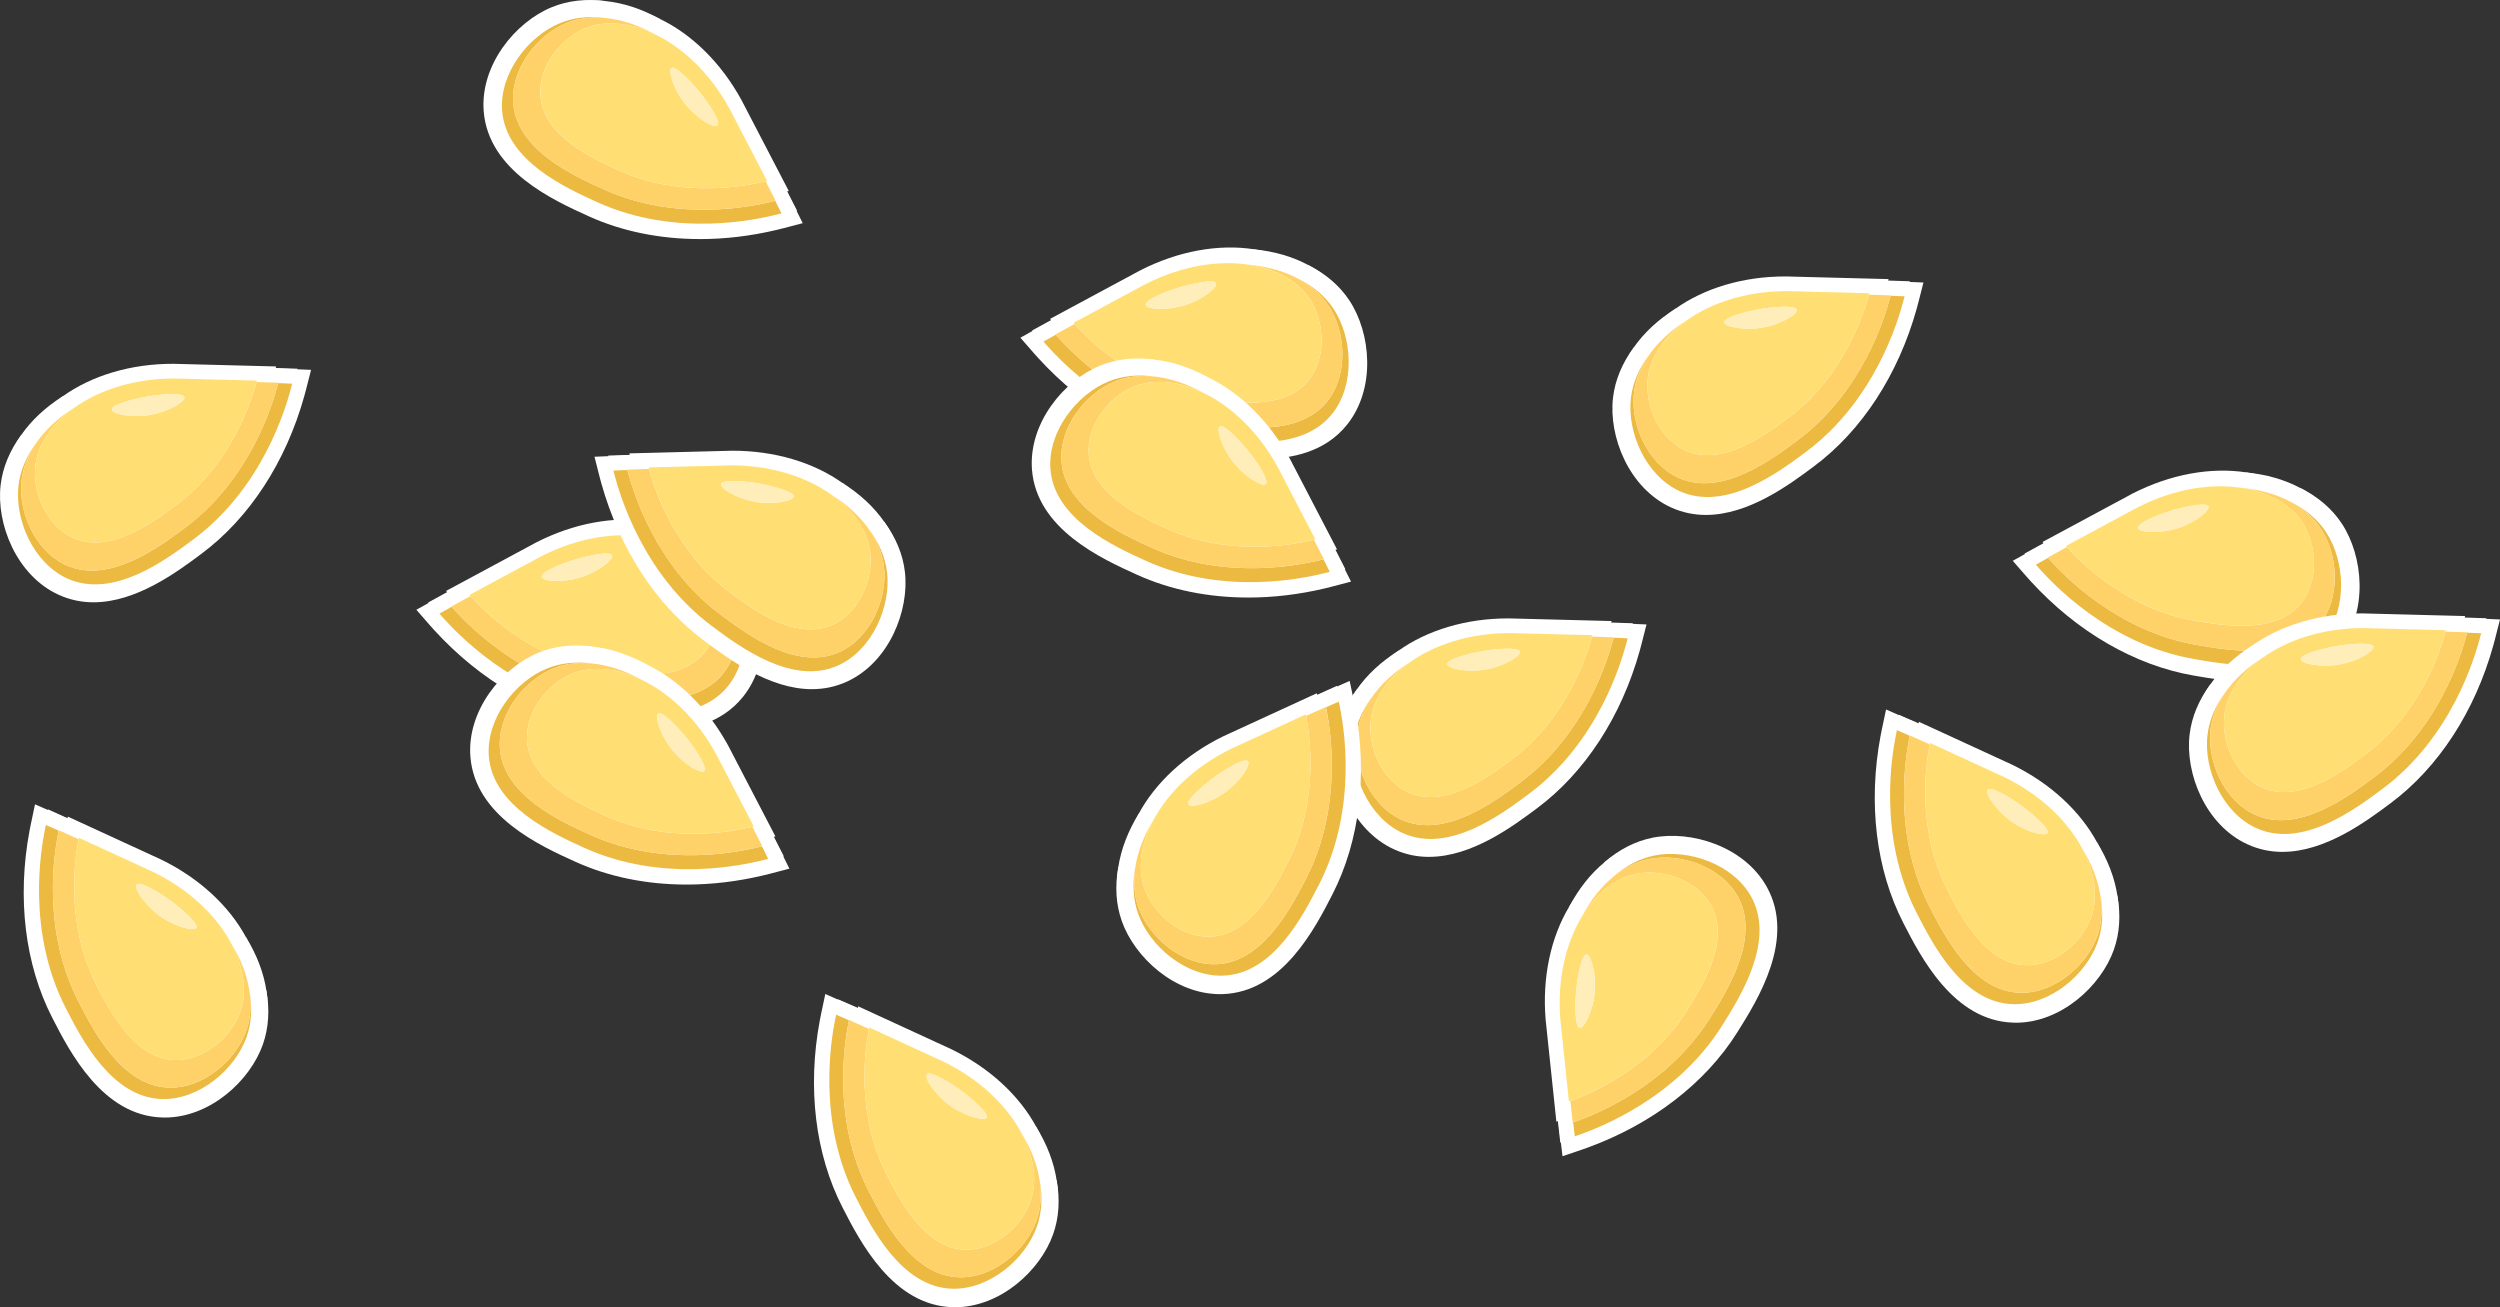 <?xml version="1.0" encoding="UTF-8"?>
<svg id="Layer_1" data-name="Layer 1" xmlns="http://www.w3.org/2000/svg" viewBox="0 0 1001.62 523.73">
  <rect x="0" y="0" width="1001.62" height="523.73" fill="#333333" stroke="none"/>
  <defs>
    <style>
      .cls-1 {
        fill: #ecb941;
      }

      .cls-2 {
        fill: #fff;
      }

      .cls-3 {
        fill: #ffedba;
      }

      .cls-4 {
        fill: #ffdf73;
      }

      .cls-5 {
        fill: #ffd269;
      }
    </style>
  </defs>
  <g>
    <g>
      <path class="cls-2" d="m932.78,213.3c-3.28-4.93-8.06-8.96-13.94-11.92,4.89,2.66,8.9,6.14,11.73,10.31,7.24,10.68,8.33,28.17-.43,38.92-11.79,14.48-36.17,10.26-49.17,8-32.27-5.59-53.64-28.56-57.92-33.17-.66-.7-1.19-1.29-1.56-1.71l-4.9,2.74c.4.46,1.01,1.15,1.77,1.99,4.55,4.98,27.22,29.81,61.54,35.79,13.83,2.41,39.75,6.93,52.33-8.79,9.34-11.66,8.23-30.6.55-42.16Z"/>
      <path class="cls-2" d="m902.92,273.27c-9.05,0-17.74-1.52-24.13-2.63-23.54-4.1-46.7-17.53-65.23-37.81-.81-.88-1.45-1.62-1.87-2.1l-5.28-6.04,16.46-9.19,3.47,3.89c.35.39.85.95,1.46,1.61,15.58,16.75,34.85,27.82,54.27,31.19,11.75,2.04,33.63,5.83,43.02-5.7,6.92-8.5,5.64-22.98.09-31.17-2.21-3.26-5.39-6.03-9.45-8.24l6.03-11.52c7.02,3.53,12.55,8.28,16.43,14.13,8.69,13.09,10.74,35.3-.89,49.82-8.69,10.86-21.88,13.76-34.39,13.76Z"/>
    </g>
    <g>
      <path class="cls-2" d="m880.97,258.61c13,2.25,37.38,6.48,49.17-8,8.75-10.75,7.67-28.23.43-38.92-2.83-4.17-6.84-7.65-11.73-10.31-5.56-3.02-12.27-4.98-19.71-5.66,10.56,1.65,19.12,6.36,23.86,13.25,6.27,9.12,7.23,24.03-.31,33.18-10.17,12.33-31.24,8.69-42.48,6.75-27.89-4.81-46.39-24.42-50.1-28.35-.41-.44-.76-.82-1.05-1.14l-7.68,4.2s.08.09.11.13c.37.42.9,1.01,1.56,1.71,4.29,4.61,25.65,27.57,57.92,33.17Z"/>
      <path class="cls-2" d="m902.75,267.49c-8.59,0-16.84-1.43-22.9-2.48h0c-22.21-3.85-44.07-16.33-61.57-35.14-.69-.75-1.25-1.37-1.65-1.81l-5.52-6.25,19.3-10.55,3.44,3.78c.27.29.59.65.97,1.05,13.36,14.17,29.86,23.54,46.48,26.41,9.99,1.72,28.59,4.93,36.36-4.48,5.68-6.89,4.57-18.67-.03-25.35-3.71-5.39-10.64-9.13-19.51-10.51l1.6-12.89c8.31.77,15.78,2.93,22.22,6.43,5.91,3.21,10.62,7.37,14,12.37,8.31,12.27,10.3,33.08-.77,46.67-8.21,10.08-20.63,12.78-32.42,12.78Zm-21.28-11.79l-.5,2.9.5-2.9Z"/>
    </g>
    <g>
      <path class="cls-2" d="m830.1,220.54c3.71,3.93,22.2,23.54,50.1,28.35,11.24,1.94,32.31,5.57,42.48-6.75,7.55-9.15,6.59-24.06.31-33.18-4.74-6.89-13.3-11.6-23.86-13.25-12.14-1.9-26.93.24-41.65,7.74l-28.83,15.51c.11.12.25.27.39.43.29.32.64.7,1.05,1.14Zm42.5-8.45c-6.78,1.97-14.66,1.49-15.04-.3-.43-2,8.47-5.62,14.45-7.31,3.95-1.12,12.99-3.2,13.74-1.36.7,1.71-5.83,6.85-13.14,8.98Z"/>
      <path class="cls-2" d="m899.14,257.46c-7.52,0-14.74-1.25-20.04-2.16-19.37-3.34-38.44-14.1-53.72-30.3h0c-.44-.47-.82-.88-1.13-1.22l-5.94-6.62,36.22-19.49c15.01-7.65,31.21-10.63,45.61-8.38,12.43,1.94,22.45,7.62,28.21,15.99,7.41,10.78,9.19,29.06-.66,41-7.28,8.82-18.2,11.18-28.55,11.18Zm-59.78-36.87c12.47,11.64,27.16,19.35,41.94,21.9,9.99,1.72,28.59,4.93,36.36-4.48,5.68-6.89,4.57-18.67-.03-25.35-3.71-5.39-10.64-9.13-19.51-10.51-1.97-.31-4-.49-6.06-.56.44,1.72.24,3.56-.6,5.29-2.38,4.91-10.56,9.57-17.05,11.46h0c-5.16,1.5-14.65,2.67-19.59-.28-1.6-.96-2.77-2.35-3.36-3.98l-12.11,6.51Z"/>
    </g>
    <g>
      <path class="cls-2" d="m872.01,204.48c-5.98,1.69-14.88,5.31-14.45,7.31.39,1.79,8.27,2.27,15.04.3,7.31-2.13,13.84-7.26,13.14-8.98-.75-1.84-9.78.24-13.74,1.36Z"/>
      <path class="cls-2" d="m863.5,219.88c-3.27,0-6.43-.49-8.67-1.82-1.9-1.13-3.18-2.87-3.62-4.89-1.39-6.44,5.74-9.77,8.42-11.03,3.06-1.43,7.02-2.89,10.61-3.91h0c11.06-3.13,18.95-3.91,21.53,2.44.8,1.96.69,4.16-.3,6.21-2.38,4.91-10.56,9.57-17.05,11.46-2.83.82-6.96,1.55-10.92,1.55Z"/>
    </g>
  </g>
  <g>
    <path class="cls-1" d="m931.85,213.07c-3.28-4.93-8.06-8.96-13.94-11.92,4.89,2.66,8.9,6.14,11.73,10.31,7.24,10.68,8.33,28.17-.43,38.92-11.79,14.48-36.17,10.26-49.17,8-32.27-5.59-53.64-28.56-57.92-33.17-.66-.7-1.19-1.29-1.56-1.71l-4.9,2.74c.4.46,1.01,1.15,1.77,1.99,4.55,4.98,27.22,29.81,61.54,35.79,13.83,2.41,39.75,6.93,52.33-8.79,9.34-11.66,8.23-30.6.55-42.16Z"/>
    <path class="cls-5" d="m880.03,258.38c13,2.25,37.38,6.48,49.17-8,8.75-10.75,7.67-28.23.43-38.92-2.83-4.17-6.84-7.65-11.73-10.31-5.56-3.02-12.27-4.98-19.71-5.66,10.56,1.65,19.12,6.36,23.86,13.25,6.27,9.12,7.23,24.03-.31,33.18-10.17,12.33-31.24,8.69-42.48,6.75-27.89-4.81-46.39-24.42-50.1-28.35-.41-.44-.76-.82-1.05-1.14l-7.68,4.2s.08.09.11.13c.37.42.9,1.01,1.56,1.71,4.29,4.61,25.65,27.57,57.92,33.17Z"/>
    <path class="cls-4" d="m829.17,220.31c3.71,3.93,22.2,23.54,50.1,28.35,11.24,1.94,32.31,5.57,42.48-6.75,7.55-9.15,6.59-24.06.31-33.18-4.74-6.89-13.3-11.6-23.86-13.25-12.14-1.9-26.93.24-41.65,7.74l-28.83,15.51c.11.12.25.27.39.43.29.32.64.7,1.05,1.14Zm42.5-8.45c-6.78,1.97-14.66,1.49-15.04-.3-.43-2,8.47-5.62,14.45-7.31,3.95-1.12,12.99-3.2,13.74-1.36.7,1.71-5.83,6.85-13.14,8.98Z"/>
    <path class="cls-3" d="m871.08,204.25c-5.98,1.69-14.88,5.31-14.45,7.31.39,1.79,8.27,2.27,15.04.3,7.31-2.13,13.84-7.26,13.14-8.98-.75-1.84-9.78.24-13.74,1.36Z"/>
  </g>
  <g>
    <g>
      <path class="cls-2" d="m293.18,232.91c-3.28-4.93-8.06-8.96-13.94-11.92,4.89,2.66,8.9,6.14,11.73,10.31,7.24,10.68,8.33,28.17-.43,38.92-11.79,14.48-36.17,10.26-49.17,8-32.27-5.59-53.64-28.56-57.92-33.17-.66-.7-1.19-1.29-1.56-1.71l-4.9,2.74c.4.46,1.01,1.15,1.77,1.99,4.55,4.98,27.22,29.81,61.54,35.79,13.83,2.41,39.75,6.93,52.33-8.79,9.34-11.66,8.23-30.6.55-42.16Z"/>
      <path class="cls-2" d="m263.32,292.88c-9.05,0-17.74-1.52-24.13-2.63-23.54-4.1-46.71-17.53-65.23-37.81-.81-.88-1.46-1.62-1.88-2.1l-5.26-6.04,16.45-9.18,3.47,3.9c.35.39.85.95,1.46,1.61,15.58,16.75,34.85,27.82,54.27,31.19,11.75,2.04,33.63,5.83,43.02-5.7,6.92-8.5,5.64-22.98.09-31.17-2.21-3.26-5.39-6.03-9.45-8.24l6.03-11.52c7.02,3.53,12.55,8.28,16.44,14.13h0c8.69,13.09,10.74,35.3-.89,49.82-8.69,10.86-21.88,13.75-34.39,13.75Z"/>
    </g>
    <g>
      <path class="cls-2" d="m241.37,278.22c13,2.25,37.38,6.48,49.17-8,8.75-10.75,7.67-28.23.43-38.92-2.83-4.17-6.84-7.65-11.73-10.31-5.56-3.02-12.27-4.98-19.71-5.66,10.56,1.65,19.12,6.36,23.86,13.25,6.27,9.12,7.23,24.03-.31,33.18-10.17,12.33-31.24,8.69-42.48,6.75-27.89-4.81-46.39-24.42-50.1-28.35-.41-.44-.76-.82-1.05-1.14l-7.68,4.2s.08.09.11.13c.37.42.9,1.01,1.56,1.71,4.29,4.61,25.65,27.57,57.92,33.17Z"/>
      <path class="cls-2" d="m263.16,287.1c-8.59,0-16.84-1.43-22.9-2.48h0c-22.2-3.85-44.07-16.33-61.57-35.14-.69-.75-1.26-1.37-1.65-1.82l-5.52-6.25,19.3-10.55,3.44,3.78c.27.29.59.65.97,1.05,13.36,14.17,29.86,23.54,46.48,26.41,9.99,1.72,28.59,4.93,36.36-4.48,5.68-6.89,4.57-18.67-.03-25.35-3.71-5.39-10.64-9.13-19.51-10.51l1.6-12.89c8.31.77,15.78,2.93,22.21,6.43,5.91,3.21,10.62,7.37,14,12.37,8.31,12.27,10.3,33.08-.77,46.67-8.21,10.09-20.63,12.78-32.42,12.78Z"/>
    </g>
    <g>
      <path class="cls-2" d="m190.5,240.15c3.71,3.93,22.2,23.54,50.1,28.35,11.24,1.94,32.31,5.57,42.48-6.75,7.55-9.15,6.59-24.06.31-33.18-4.74-6.89-13.3-11.6-23.86-13.25-12.14-1.9-26.93.24-41.65,7.74l-28.83,15.51c.11.12.25.27.39.43.29.32.64.7,1.05,1.14Zm42.5-8.45c-6.78,1.97-14.66,1.49-15.04-.3-.43-2,8.47-5.62,14.45-7.31,3.95-1.12,12.99-3.2,13.74-1.36.7,1.71-5.83,6.85-13.14,8.98Z"/>
      <path class="cls-2" d="m259.54,277.07c-7.52,0-14.74-1.25-20.04-2.16-19.37-3.34-38.44-14.1-53.72-30.3-.44-.47-.82-.88-1.13-1.22l-5.95-6.62,36.24-19.5c15.01-7.65,31.21-10.63,45.61-8.38,12.44,1.95,22.45,7.62,28.21,15.99,7.41,10.78,9.19,29.06-.66,41-7.28,8.82-18.2,11.18-28.55,11.18Zm-59.78-36.87c12.47,11.64,27.16,19.35,41.94,21.9,9.99,1.72,28.59,4.93,36.36-4.48,5.68-6.89,4.57-18.67-.03-25.35-3.71-5.39-10.64-9.13-19.51-10.51-1.98-.31-4-.49-6.06-.56.44,1.72.24,3.57-.6,5.3-2.38,4.91-10.56,9.57-17.05,11.46-5.16,1.5-14.65,2.67-19.59-.28-1.6-.96-2.77-2.35-3.36-3.98l-12.11,6.51Z"/>
    </g>
    <g>
      <path class="cls-2" d="m232.41,224.09c-5.98,1.69-14.88,5.31-14.45,7.31.39,1.79,8.27,2.27,15.04.3,7.31-2.13,13.84-7.26,13.14-8.98-.75-1.84-9.78.24-13.74,1.36Z"/>
      <path class="cls-2" d="m223.9,239.49c-3.27,0-6.43-.49-8.67-1.82-1.9-1.13-3.18-2.87-3.62-4.89-1.39-6.44,5.74-9.78,8.42-11.03,3.06-1.43,7.02-2.89,10.61-3.91,13.25-3.75,19.29-3.07,21.53,2.44.8,1.96.69,4.17-.3,6.21-2.38,4.91-10.56,9.57-17.05,11.46-2.83.82-6.96,1.55-10.92,1.55Z"/>
    </g>
  </g>
  <g>
    <path class="cls-1" d="m292.25,232.68c-3.28-4.93-8.06-8.96-13.94-11.92,4.89,2.66,8.9,6.14,11.73,10.31,7.24,10.68,8.33,28.17-.43,38.92-11.79,14.48-36.17,10.26-49.17,8-32.27-5.59-53.64-28.56-57.92-33.17-.66-.7-1.19-1.29-1.56-1.71l-4.9,2.74c.4.46,1.01,1.15,1.77,1.99,4.55,4.98,27.22,29.81,61.54,35.79,13.83,2.41,39.75,6.93,52.33-8.79,9.34-11.66,8.23-30.6.55-42.16Z"/>
    <path class="cls-5" d="m240.44,277.99c13,2.25,37.38,6.48,49.17-8,8.75-10.75,7.67-28.23.43-38.92-2.83-4.17-6.84-7.65-11.73-10.31-5.56-3.02-12.27-4.98-19.71-5.66,10.56,1.65,19.12,6.36,23.86,13.25,6.27,9.12,7.23,24.03-.31,33.18-10.17,12.33-31.24,8.69-42.48,6.75-27.89-4.81-46.39-24.42-50.1-28.35-.41-.44-.76-.82-1.05-1.14l-7.68,4.2s.08.09.11.13c.37.42.9,1.01,1.56,1.71,4.29,4.61,25.65,27.57,57.92,33.17Z"/>
    <path class="cls-4" d="m189.57,239.92c3.71,3.93,22.2,23.54,50.1,28.35,11.24,1.94,32.31,5.57,42.48-6.75,7.55-9.15,6.59-24.06.31-33.18-4.74-6.89-13.3-11.6-23.86-13.25-12.14-1.9-26.93.24-41.65,7.74l-28.83,15.51c.11.12.25.27.39.43.29.32.64.7,1.05,1.14Zm42.5-8.45c-6.78,1.97-14.66,1.49-15.04-.3-.43-2,8.47-5.62,14.45-7.31,3.95-1.12,12.99-3.2,13.74-1.36.7,1.71-5.83,6.85-13.14,8.98Z"/>
    <path class="cls-3" d="m231.48,223.86c-5.98,1.69-14.88,5.31-14.45,7.31.39,1.79,8.27,2.27,15.04.3,7.31-2.13,13.84-7.26,13.14-8.98-.75-1.84-9.78.24-13.74,1.36Z"/>
  </g>
  <g>
    <g>
      <path class="cls-2" d="m535.18,123.91c-3.28-4.93-8.06-8.96-13.94-11.92,4.89,2.66,8.9,6.14,11.73,10.31,7.24,10.68,8.33,28.17-.43,38.92-11.79,14.48-36.17,10.26-49.17,8-32.27-5.59-53.64-28.56-57.92-33.17-.66-.7-1.19-1.29-1.56-1.71l-4.9,2.74c.4.46,1.01,1.15,1.77,1.99,4.55,4.98,27.22,29.81,61.54,35.79,13.83,2.41,39.75,6.93,52.33-8.79,9.34-11.66,8.23-30.6.55-42.16Z"/>
      <path class="cls-2" d="m505.32,183.88c-9.05,0-17.74-1.52-24.13-2.63-23.54-4.1-46.71-17.53-65.23-37.81-.81-.88-1.46-1.62-1.88-2.1l-5.26-6.04,16.45-9.18,3.47,3.9c.35.39.85.95,1.46,1.61,15.58,16.75,34.85,27.82,54.27,31.19,11.75,2.04,33.63,5.83,43.02-5.7,6.92-8.5,5.64-22.98.09-31.17-2.21-3.26-5.39-6.03-9.45-8.24l6.02-11.52c7.02,3.53,12.55,8.28,16.44,14.13,8.69,13.09,10.74,35.3-.89,49.82-8.69,10.86-21.88,13.75-34.39,13.75Z"/>
    </g>
    <g>
      <path class="cls-2" d="m483.37,169.22c13,2.25,37.38,6.48,49.17-8,8.75-10.75,7.67-28.23.43-38.92-2.83-4.17-6.84-7.65-11.73-10.31-5.56-3.02-12.27-4.98-19.71-5.66,10.56,1.65,19.12,6.36,23.86,13.25,6.27,9.12,7.23,24.03-.31,33.18-10.17,12.33-31.24,8.69-42.48,6.75-27.89-4.81-46.39-24.42-50.1-28.35-.41-.44-.76-.82-1.05-1.14l-7.68,4.2s.08.09.11.13c.37.42.9,1.01,1.56,1.71,4.29,4.61,25.65,27.57,57.92,33.17Z"/>
      <path class="cls-2" d="m505.16,178.1c-8.59,0-16.84-1.43-22.9-2.48h0c-22.2-3.85-44.07-16.33-61.57-35.14-.69-.75-1.26-1.37-1.65-1.82l-5.52-6.25,19.3-10.55,3.44,3.78c.27.29.59.65.97,1.05,13.36,14.17,29.86,23.54,46.48,26.41,9.99,1.72,28.59,4.93,36.36-4.48,5.68-6.89,4.57-18.67-.03-25.35-3.71-5.39-10.64-9.13-19.51-10.51l1.6-12.89c8.31.77,15.78,2.93,22.21,6.43,5.91,3.21,10.62,7.37,14,12.37,8.31,12.27,10.3,33.08-.77,46.67-8.21,10.09-20.63,12.78-32.42,12.78Z"/>
    </g>
    <g>
      <path class="cls-2" d="m432.5,131.15c3.71,3.93,22.2,23.54,50.1,28.35,11.24,1.94,32.31,5.57,42.48-6.75,7.55-9.15,6.59-24.06.31-33.18-4.74-6.89-13.3-11.6-23.86-13.25-12.14-1.9-26.93.24-41.65,7.74l-28.83,15.51c.11.12.25.27.39.43.29.32.64.7,1.05,1.14Zm42.5-8.45c-6.78,1.97-14.66,1.49-15.04-.3-.43-2,8.47-5.62,14.45-7.31,3.95-1.12,12.99-3.2,13.74-1.36.7,1.71-5.83,6.85-13.14,8.98Z"/>
      <path class="cls-2" d="m501.54,168.07c-7.52,0-14.74-1.25-20.04-2.16-19.37-3.34-38.44-14.1-53.72-30.3-.44-.47-.82-.88-1.13-1.22l-5.95-6.62,36.24-19.5c15.01-7.65,31.2-10.63,45.61-8.38,12.44,1.95,22.45,7.62,28.21,15.99,7.41,10.78,9.19,29.06-.66,41-7.28,8.82-18.2,11.18-28.55,11.18Zm-59.78-36.87c12.47,11.64,27.16,19.35,41.94,21.9,9.99,1.72,28.59,4.93,36.36-4.48,5.68-6.89,4.57-18.67-.03-25.35-3.71-5.39-10.64-9.13-19.51-10.51-1.97-.31-4-.49-6.06-.56.44,1.72.24,3.57-.6,5.3-2.38,4.91-10.56,9.57-17.05,11.46-5.16,1.5-14.65,2.67-19.59-.28-1.6-.96-2.77-2.35-3.36-3.98l-12.11,6.51Z"/>
    </g>
    <g>
      <path class="cls-2" d="m474.41,115.09c-5.98,1.69-14.88,5.31-14.45,7.31.39,1.79,8.27,2.27,15.04.3,7.31-2.13,13.84-7.26,13.14-8.98-.75-1.84-9.78.24-13.74,1.36Z"/>
      <path class="cls-2" d="m465.9,130.49c-3.27,0-6.43-.49-8.67-1.82-1.9-1.13-3.18-2.87-3.62-4.89-1.39-6.44,5.74-9.78,8.42-11.03,3.06-1.43,7.02-2.89,10.61-3.91,13.25-3.75,19.29-3.07,21.53,2.44.8,1.96.69,4.17-.3,6.21-2.38,4.91-10.56,9.57-17.05,11.46-2.83.82-6.96,1.55-10.92,1.55Z"/>
    </g>
  </g>
  <g>
    <path class="cls-1" d="m534.25,123.68c-3.28-4.93-8.06-8.96-13.94-11.92,4.89,2.66,8.9,6.14,11.73,10.31,7.24,10.68,8.33,28.17-.43,38.92-11.79,14.48-36.17,10.26-49.17,8-32.27-5.59-53.64-28.56-57.92-33.17-.66-.7-1.19-1.29-1.56-1.71l-4.9,2.74c.4.46,1.01,1.15,1.77,1.99,4.55,4.98,27.22,29.81,61.54,35.79,13.83,2.41,39.75,6.93,52.33-8.79,9.34-11.66,8.23-30.6.55-42.16Z"/>
    <path class="cls-5" d="m482.44,168.99c13,2.25,37.38,6.48,49.17-8,8.75-10.75,7.67-28.23.43-38.92-2.83-4.17-6.84-7.65-11.73-10.31-5.56-3.02-12.27-4.98-19.71-5.66,10.56,1.65,19.12,6.36,23.86,13.25,6.27,9.12,7.23,24.03-.31,33.18-10.17,12.33-31.24,8.69-42.48,6.75-27.89-4.81-46.39-24.42-50.1-28.35-.41-.44-.76-.82-1.05-1.14l-7.68,4.2s.08.09.11.13c.37.42.9,1.01,1.56,1.71,4.29,4.61,25.65,27.57,57.92,33.17Z"/>
    <path class="cls-4" d="m431.57,130.92c3.71,3.93,22.2,23.54,50.1,28.35,11.24,1.94,32.31,5.57,42.48-6.75,7.55-9.15,6.59-24.06.31-33.18-4.74-6.89-13.3-11.6-23.86-13.25-12.14-1.9-26.93.24-41.65,7.74l-28.83,15.51c.11.12.25.27.39.43.29.32.64.7,1.05,1.14Zm42.5-8.45c-6.78,1.97-14.66,1.49-15.04-.3-.43-2,8.47-5.62,14.45-7.31,3.95-1.12,12.99-3.2,13.74-1.36.7,1.71-5.83,6.85-13.14,8.98Z"/>
    <path class="cls-3" d="m473.48,114.86c-5.98,1.69-14.88,5.31-14.45,7.31.39,1.79,8.27,2.27,15.04.3,7.31-2.13,13.84-7.26,13.14-8.98-.75-1.84-9.78.24-13.74,1.36Z"/>
  </g>
  <g>
    <g>
      <path class="cls-2" d="m356.1,229.83c-.7-5.88-3.15-11.64-7.07-16.93,3.17,4.58,5.18,9.49,5.82,14.49,1.64,12.8-5.28,28.9-17.94,34.54-17.06,7.6-36.91-7.16-47.49-15.04-26.28-19.55-34.99-49.68-36.73-55.73-.27-.92-.47-1.69-.62-2.23l-5.61.23c.15.59.38,1.49.69,2.58,1.81,6.5,10.85,38.88,38.78,59.7,11.25,8.39,32.35,24.11,50.67,15.76,13.6-6.2,21.15-23.6,19.51-37.38Z"/>
      <path class="cls-2" d="m325.33,276.12c-17.17,0-33.54-12.2-43.29-19.47-19.16-14.28-33.78-36.71-41.16-63.17-.32-1.15-.57-2.11-.73-2.73l-1.97-7.76,18.82-.77,1.34,5.04c.14.51.33,1.23.58,2.1,6.35,21.97,18.56,40.55,34.37,52.31,9.57,7.12,27.39,20.37,40.97,14.32,10.02-4.46,15.4-17.97,14.14-27.78-.5-3.9-2.09-7.81-4.72-11.62l10.57-7.56c4.67,6.32,7.47,13.05,8.29,20.02,1.86,15.6-6.34,36.35-23.26,44.06-4.63,2.11-9.33,3-13.96,3Z"/>
    </g>
    <g>
      <path class="cls-2" d="m289.42,246.89c10.59,7.88,30.44,22.64,47.49,15.04,12.66-5.64,19.58-21.74,17.94-34.54-.64-5-2.65-9.91-5.82-14.49-3.6-5.21-8.7-9.98-15.03-13.94,8.68,6.24,14.19,14.3,15.31,22.59,1.48,10.97-4.38,24.71-15.25,29.47-14.64,6.41-31.8-6.33-40.96-13.13-22.72-16.88-30.38-42.72-31.92-47.9-.17-.58-.31-1.08-.43-1.49l-8.74.28s.03.11.04.16c.14.54.35,1.31.62,2.23,1.75,6.05,10.45,36.18,36.73,55.73Z"/>
      <path class="cls-2" d="m326.65,270.58c-16.27,0-31.84-11.58-41.11-18.48h0c-18.08-13.45-31.97-34.45-39.1-59.14-.28-.98-.5-1.79-.66-2.37l-.05-.2-2.05-7.87,21.97-.71,1.37,4.92c.11.39.24.85.4,1.39,5.53,18.67,16.03,34.48,29.56,44.53,8.14,6.05,23.29,17.3,34.47,12.4,8.18-3.58,12.5-14.6,11.41-22.64-.88-6.49-5.38-12.94-12.67-18.18l7.25-10.79c7.07,4.43,12.77,9.73,16.93,15.76,3.82,5.53,6.15,11.37,6.92,17.35,1.89,14.7-5.73,34.17-21.74,41.31-4.28,1.91-8.62,2.71-12.91,2.72Z"/>
    </g>
    <g>
      <path class="cls-2" d="m261.2,189.98c1.54,5.18,9.2,31.03,31.92,47.9,9.15,6.8,26.32,19.55,40.96,13.13,10.86-4.76,16.73-18.5,15.25-29.47-1.12-8.29-6.63-16.35-15.31-22.59-9.98-7.17-24.14-11.94-40.67-11.88l-32.72.84c.04.16.1.35.16.57.12.41.26.91.43,1.49Zm41.74,11.63c-6.94-1.3-13.75-5.28-13.29-7.06.52-1.98,10.1-1.19,16.19,0,4.03.78,13.04,3,12.87,4.98-.15,1.84-8.29,3.48-15.78,2.08Z"/>
      <path class="cls-2" d="m325.4,259.3c-14.34,0-28.02-10.16-36.16-16.2-15.78-11.72-27.95-29.93-34.28-51.27h0c-.18-.62-.33-1.15-.46-1.59l-2.34-8.6,41.14-1.06c16.85-.04,32.65,4.59,44.48,13.1,10.22,7.35,16.6,16.93,17.96,27,1.75,12.96-4.9,30.08-19.08,36.29-3.75,1.64-7.54,2.34-11.28,2.34Zm-55.96-65.11c5.88,16.02,15.52,29.52,27.56,38.46,8.14,6.05,23.29,17.3,34.47,12.4,8.18-3.58,12.5-14.6,11.41-22.64-.88-6.49-5.38-12.94-12.67-18.18-1.62-1.17-3.35-2.25-5.15-3.23-.38,1.73-1.39,3.29-2.92,4.46-4.33,3.31-13.74,3.78-20.39,2.53h0c-5.29-.99-14.28-4.22-17.36-9.09-1-1.58-1.42-3.34-1.2-5.06l-13.74.35Z"/>
    </g>
    <g>
      <path class="cls-2" d="m305.85,194.55c-6.1-1.19-15.68-1.97-16.19,0-.46,1.77,6.35,5.76,13.29,7.06,7.48,1.4,15.63-.24,15.78-2.08.16-1.98-8.84-4.2-12.87-4.98Z"/>
      <path class="cls-2" d="m308.9,208.63c-2.5,0-4.97-.22-7.15-.63-5.29-.99-14.28-4.22-17.36-9.09-1.18-1.86-1.55-4-1.02-6,1.66-6.37,9.53-6.14,12.49-6.05,3.37.1,7.57.59,11.23,1.3h0c13.52,2.63,18.6,5.96,18.11,11.89-.17,2.11-1.26,4.03-3.06,5.41-2.91,2.22-8.12,3.16-13.23,3.16Z"/>
    </g>
  </g>
  <g>
    <path class="cls-1" d="m355.38,229.2c-.7-5.88-3.15-11.64-7.07-16.93,3.17,4.58,5.18,9.49,5.82,14.49,1.64,12.8-5.28,28.9-17.94,34.54-17.06,7.6-36.91-7.16-47.49-15.04-26.28-19.55-34.99-49.68-36.73-55.73-.27-.92-.47-1.69-.62-2.23l-5.61.23c.15.59.38,1.49.69,2.58,1.81,6.5,10.85,38.88,38.78,59.7,11.25,8.39,32.35,24.11,50.67,15.76,13.6-6.2,21.15-23.6,19.51-37.38Z"/>
    <path class="cls-5" d="m288.7,246.27c10.59,7.88,30.44,22.64,47.49,15.04,12.66-5.64,19.58-21.74,17.94-34.54-.64-5-2.65-9.91-5.82-14.49-3.6-5.21-8.7-9.98-15.03-13.94,8.68,6.24,14.19,14.3,15.31,22.59,1.48,10.97-4.38,24.71-15.25,29.47-14.64,6.41-31.8-6.33-40.96-13.13-22.72-16.88-30.38-42.72-31.92-47.9-.17-.58-.31-1.08-.43-1.49l-8.74.28s.03.11.04.16c.14.54.35,1.31.62,2.23,1.75,6.05,10.45,36.18,36.73,55.73Z"/>
    <path class="cls-4" d="m260.47,189.35c1.54,5.18,9.2,31.03,31.92,47.9,9.15,6.8,26.32,19.55,40.96,13.13,10.86-4.76,16.73-18.5,15.25-29.47-1.12-8.29-6.63-16.35-15.31-22.59-9.98-7.17-24.14-11.94-40.67-11.88l-32.72.84c.04.16.1.35.16.57.12.41.26.91.43,1.49Zm41.74,11.63c-6.94-1.3-13.75-5.28-13.29-7.06.52-1.98,10.1-1.19,16.19,0,4.03.78,13.04,3,12.87,4.98-.15,1.84-8.29,3.48-15.78,2.08Z"/>
    <path class="cls-3" d="m305.12,193.92c-6.1-1.19-15.68-1.97-16.19,0-.46,1.77,6.35,5.76,13.29,7.06,7.48,1.4,15.63-.24,15.78-2.08.16-1.98-8.84-4.2-12.87-4.98Z"/>
  </g>
  <g>
    <g>
      <path class="cls-2" d="m541.76,297.01c.7-5.88,3.15-11.64,7.07-16.93-3.17,4.58-5.18,9.49-5.82,14.49-1.64,12.8,5.28,28.9,17.94,34.54,17.06,7.6,36.91-7.16,47.49-15.04,26.28-19.55,34.99-49.68,36.73-55.73.27-.92.47-1.69.62-2.23l5.61.23c-.15.59-.38,1.49-.69,2.58-1.81,6.5-10.85,38.88-38.78,59.7-11.25,8.39-32.35,24.11-50.67,15.76-13.6-6.2-21.15-23.6-19.51-37.38Z"/>
      <path class="cls-2" d="m572.53,343.31c-4.63,0-9.32-.89-13.96-3-16.92-7.71-25.12-28.46-23.26-44.06h0c.83-6.97,3.62-13.71,8.29-20.02l10.57,7.56c-2.63,3.81-4.22,7.72-4.72,11.62-1.26,9.81,4.12,23.31,14.14,27.78,13.58,6.05,31.4-7.2,40.97-14.32,15.81-11.76,28.02-30.34,34.37-52.32.25-.86.44-1.58.58-2.09l1.34-5.05,18.82.77-1.97,7.76c-.16.62-.4,1.57-.73,2.73-7.38,26.45-21.99,48.88-41.16,63.16-9.75,7.27-26.12,19.47-43.29,19.47Z"/>
    </g>
    <g>
      <path class="cls-2" d="m608.44,314.08c-10.59,7.88-30.44,22.64-47.49,15.04-12.66-5.64-19.58-21.74-17.94-34.54.64-5,2.65-9.91,5.82-14.49,3.6-5.21,8.7-9.98,15.03-13.94-8.68,6.24-14.19,14.3-15.31,22.59-1.48,10.97,4.38,24.71,15.25,29.47,14.64,6.41,31.8-6.33,40.96-13.13,22.72-16.88,30.38-42.72,31.92-47.9.17-.58.31-1.08.43-1.49l8.74.28s-.03.11-.04.16c-.14.54-.35,1.31-.62,2.23-1.75,6.05-10.45,36.18-36.73,55.73Z"/>
      <path class="cls-2" d="m571.21,337.77c-4.29,0-8.63-.81-12.91-2.72-16.01-7.14-23.62-26.6-21.74-41.3.77-5.99,3.1-11.83,6.92-17.36,4.16-6.03,9.86-11.33,16.93-15.76l7.24,10.79c-7.29,5.24-11.79,11.7-12.67,18.18-1.09,8.04,3.24,19.06,11.41,22.64,11.19,4.9,26.33-6.35,34.47-12.4,13.53-10.05,24.03-25.86,29.57-44.53.16-.53.29-.99.39-1.37l1.36-4.93,22.01.71-2.13,8.12c-.14.51-.36,1.33-.64,2.31-7.13,24.69-21.02,45.69-39.1,59.14l-3.88-5.22,3.88,5.22c-9.26,6.89-24.84,18.47-41.11,18.47Z"/>
    </g>
    <g>
      <path class="cls-2" d="m637.09,255.67c.06-.21.11-.41.16-.57l-32.72-.84c-16.52-.06-30.69,4.71-40.67,11.88-8.68,6.24-14.19,14.3-15.31,22.59-1.48,10.97,4.38,24.71,15.25,29.47,14.64,6.41,31.8-6.33,40.96-13.13,22.72-16.88,30.38-42.72,31.92-47.9.17-.58.31-1.08.43-1.49Zm-57.95,11.04c-.16-1.98,8.84-4.2,12.87-4.98,6.1-1.19,15.68-1.97,16.19,0,.46,1.77-6.35,5.76-13.29,7.06-7.48,1.4-15.63-.24-15.78-2.08Z"/>
      <path class="cls-2" d="m572.46,326.49c-3.75,0-7.54-.69-11.28-2.34-14.18-6.21-20.83-23.33-19.08-36.29,1.36-10.06,7.74-19.65,17.96-27,11.76-8.45,27.43-13.1,44.16-13.1.11,0,.21,0,.32,0h.14s41,1.06,41,1.06l-2.34,8.58c-.12.44-.28.98-.46,1.6-6.33,21.36-18.51,39.56-34.28,51.28-8.13,6.04-21.82,16.21-36.16,16.21Zm.34-58.3c-1.81.99-3.53,2.06-5.15,3.23-7.29,5.24-11.79,11.7-12.67,18.18-1.09,8.04,3.24,19.06,11.41,22.64,11.19,4.9,26.33-6.35,34.47-12.4,12.04-8.94,21.68-22.45,27.56-38.46l-13.74-.35c.21,1.72-.2,3.49-1.2,5.06-3.09,4.86-12.07,8.1-17.36,9.09-6.65,1.24-16.05.78-20.39-2.53-1.53-1.17-2.54-2.72-2.92-4.46Z"/>
    </g>
    <g>
      <path class="cls-2" d="m592.01,261.73c6.1-1.19,15.68-1.97,16.19,0,.46,1.77-6.35,5.76-13.29,7.06-7.48,1.4-15.63-.24-15.78-2.08-.16-1.98,8.84-4.2,12.87-4.98Z"/>
      <path class="cls-2" d="m588.96,275.81c-5.12,0-10.32-.94-13.24-3.16-1.8-1.38-2.89-3.3-3.06-5.41-.49-5.93,4.59-9.26,18.11-11.89h0c3.66-.71,7.86-1.2,11.23-1.3,2.96-.09,10.83-.33,12.49,6.05.52,2,.16,4.13-1.02,6-3.09,4.86-12.07,8.1-17.36,9.09-2.18.41-4.66.63-7.15.63Z"/>
    </g>
  </g>
  <g>
    <path class="cls-1" d="m542.48,296.39c.7-5.88,3.15-11.64,7.07-16.93-3.17,4.58-5.18,9.49-5.82,14.49-1.64,12.8,5.28,28.9,17.94,34.54,17.06,7.6,36.91-7.16,47.49-15.04,26.28-19.55,34.99-49.68,36.73-55.73.27-.92.47-1.69.62-2.23l5.61.23c-.15.59-.38,1.49-.69,2.58-1.81,6.5-10.85,38.88-38.78,59.7-11.25,8.39-32.35,24.11-50.67,15.76-13.6-6.2-21.15-23.6-19.51-37.38Z"/>
    <path class="cls-5" d="m609.16,313.45c-10.59,7.88-30.44,22.64-47.49,15.04-12.66-5.64-19.58-21.74-17.94-34.54.64-5,2.65-9.91,5.82-14.49,3.6-5.21,8.7-9.98,15.03-13.94-8.68,6.24-14.19,14.3-15.31,22.59-1.48,10.97,4.38,24.71,15.25,29.47,14.64,6.41,31.8-6.33,40.96-13.13,22.72-16.88,30.38-42.72,31.92-47.9.17-.58.31-1.08.43-1.49l8.74.28s-.03.11-.04.16c-.14.54-.35,1.31-.62,2.23-1.75,6.05-10.45,36.18-36.73,55.73Z"/>
    <path class="cls-4" d="m637.82,255.05c.06-.21.11-.41.16-.57l-32.72-.84c-16.52-.06-30.69,4.71-40.67,11.88-8.68,6.24-14.19,14.3-15.31,22.59-1.48,10.97,4.38,24.71,15.25,29.47,14.64,6.41,31.8-6.33,40.96-13.13,22.72-16.88,30.38-42.72,31.92-47.9.17-.58.31-1.08.43-1.49Zm-57.95,11.04c-.16-1.98,8.84-4.2,12.87-4.98,6.1-1.19,15.68-1.97,16.19,0,.46,1.77-6.35,5.76-13.29,7.06-7.48,1.4-15.63-.24-15.78-2.08Z"/>
    <path class="cls-3" d="m592.74,261.1c6.1-1.19,15.68-1.97,16.19,0,.46,1.77-6.35,5.76-13.29,7.06-7.48,1.4-15.63-.24-15.78-2.08-.16-1.98,8.84-4.2,12.87-4.98Z"/>
  </g>
  <g>
    <g>
      <path class="cls-2" d="m6.71,195.01c.7-5.88,3.15-11.64,7.07-16.93-3.17,4.58-5.18,9.49-5.82,14.49-1.64,12.8,5.28,28.9,17.94,34.54,17.06,7.6,36.91-7.16,47.49-15.04,26.28-19.55,34.99-49.68,36.73-55.73.27-.92.47-1.69.62-2.23l5.61.23c-.15.59-.38,1.49-.69,2.58-1.81,6.5-10.85,38.88-38.78,59.7-11.25,8.39-32.35,24.11-50.67,15.76-13.6-6.2-21.15-23.6-19.51-37.38Z"/>
      <path class="cls-2" d="m37.48,241.31c-4.63,0-9.32-.89-13.96-3C6.6,230.59-1.6,209.84.26,194.24H.26c.83-6.97,3.62-13.71,8.29-20.02l10.57,7.56c-2.63,3.81-4.22,7.72-4.72,11.62-1.26,9.81,4.12,23.31,14.14,27.78,13.58,6.06,31.4-7.2,40.97-14.31,15.82-11.77,28.02-30.34,34.37-52.32.25-.87.45-1.59.58-2.1l1.34-5.04,18.83.77-1.98,7.77c-.16.62-.4,1.57-.73,2.72-7.38,26.45-22,48.88-41.16,63.17-9.75,7.27-26.12,19.47-43.29,19.47Z"/>
    </g>
    <g>
      <path class="cls-2" d="m73.39,212.08c-10.59,7.88-30.44,22.64-47.49,15.04-12.66-5.64-19.58-21.74-17.94-34.54.64-5,2.65-9.91,5.82-14.49,3.6-5.21,8.7-9.98,15.03-13.94-8.68,6.24-14.19,14.3-15.31,22.59-1.48,10.97,4.38,24.71,15.25,29.47,14.64,6.41,31.8-6.33,40.96-13.13,22.72-16.88,30.38-42.72,31.92-47.9.17-.58.31-1.08.43-1.49l8.74.28s-.03.11-.04.16c-.14.54-.35,1.31-.62,2.23-1.75,6.05-10.45,36.18-36.73,55.73Z"/>
      <path class="cls-2" d="m36.17,235.77c-4.29,0-8.63-.81-12.91-2.72C7.24,225.92-.37,206.45,1.51,191.75c.77-5.98,3.1-11.82,6.92-17.36,4.16-6.03,9.86-11.33,16.93-15.76l7.25,10.79c-7.29,5.24-11.79,11.7-12.67,18.18-1.09,8.04,3.24,19.06,11.41,22.64,11.18,4.9,26.33-6.35,34.47-12.4,13.53-10.05,24.03-25.86,29.56-44.53.16-.53.29-1,.4-1.38l1.37-4.92,22,.71-2.11,8.02c-.17.63-.39,1.44-.67,2.42-7.13,24.69-21.02,45.69-39.1,59.14l-3.88-5.22,3.88,5.22c-9.26,6.89-24.84,18.47-41.1,18.47Zm35.47-26.05l1.76,2.36-1.76-2.36h0Z"/>
    </g>
    <g>
      <path class="cls-2" d="m102.04,153.67c.06-.21.11-.41.16-.57l-32.72-.84c-16.52-.06-30.69,4.71-40.67,11.88-8.68,6.24-14.19,14.3-15.31,22.59-1.48,10.97,4.38,24.71,15.25,29.47,14.64,6.41,31.8-6.33,40.96-13.13,22.72-16.88,30.38-42.72,31.92-47.9.17-.58.31-1.08.43-1.49Zm-57.95,11.04c-.16-1.98,8.84-4.2,12.87-4.98,6.1-1.19,15.68-1.97,16.19,0,.46,1.77-6.35,5.76-13.29,7.06-7.48,1.4-15.63-.24-15.78-2.08Z"/>
      <path class="cls-2" d="m37.42,224.49c-3.75,0-7.54-.69-11.28-2.34-14.18-6.21-20.83-23.33-19.08-36.29,1.36-10.06,7.74-19.65,17.96-27,11.84-8.51,27.68-13.16,44.48-13.1h.14s41,1.06,41,1.06l-2.34,8.59h0c-.12.45-.27.98-.46,1.6-6.33,21.35-18.5,39.56-34.28,51.28-8.13,6.04-21.82,16.21-36.16,16.21Zm.34-58.3c-1.81.99-3.53,2.06-5.16,3.23-7.29,5.24-11.79,11.7-12.67,18.18-1.09,8.04,3.24,19.06,11.41,22.64,11.18,4.9,26.33-6.35,34.47-12.4,12.04-8.94,21.68-22.45,27.56-38.46l-13.74-.35c.21,1.72-.2,3.49-1.2,5.07-3.09,4.86-12.07,8.1-17.36,9.09-6.65,1.24-16.05.78-20.39-2.53-1.53-1.17-2.54-2.72-2.92-4.46Z"/>
    </g>
    <g>
      <path class="cls-2" d="m56.97,159.73c6.1-1.19,15.68-1.97,16.19,0,.46,1.77-6.35,5.76-13.29,7.06-7.48,1.4-15.63-.24-15.78-2.08-.16-1.98,8.84-4.2,12.87-4.98Z"/>
      <path class="cls-2" d="m53.92,173.81c-5.12,0-10.32-.94-13.23-3.16-1.8-1.38-2.89-3.3-3.06-5.41-.49-5.93,4.59-9.26,18.11-11.89h0c3.66-.71,7.86-1.2,11.23-1.3,2.96-.09,10.83-.33,12.49,6.05.52,2,.16,4.13-1.02,6-3.09,4.86-12.07,8.1-17.36,9.09-2.18.41-4.66.63-7.15.63Z"/>
    </g>
  </g>
  <g>
    <path class="cls-1" d="m7.44,194.39c.7-5.88,3.15-11.64,7.07-16.93-3.17,4.58-5.18,9.49-5.82,14.49-1.64,12.8,5.28,28.9,17.94,34.54,17.06,7.6,36.91-7.16,47.49-15.04,26.28-19.55,34.99-49.68,36.73-55.73.27-.92.47-1.69.62-2.23l5.61.23c-.15.59-.38,1.49-.69,2.58-1.81,6.5-10.85,38.88-38.78,59.7-11.25,8.39-32.35,24.11-50.67,15.76-13.6-6.2-21.15-23.6-19.51-37.38Z"/>
    <path class="cls-5" d="m74.12,211.45c-10.59,7.88-30.44,22.64-47.49,15.04-12.66-5.64-19.58-21.74-17.94-34.54.64-5,2.65-9.91,5.82-14.49,3.6-5.21,8.7-9.98,15.03-13.94-8.68,6.24-14.19,14.3-15.31,22.59-1.48,10.97,4.38,24.71,15.25,29.47,14.64,6.41,31.8-6.33,40.96-13.13,22.72-16.88,30.38-42.72,31.92-47.9.17-.58.31-1.08.43-1.49l8.74.28s-.03.11-.04.16c-.14.54-.35,1.31-.62,2.23-1.75,6.05-10.45,36.18-36.73,55.73Z"/>
    <path class="cls-4" d="m102.77,153.05c.06-.21.11-.41.16-.57l-32.72-.84c-16.52-.06-30.69,4.71-40.67,11.88-8.68,6.24-14.19,14.3-15.31,22.59-1.48,10.97,4.38,24.71,15.25,29.47,14.64,6.41,31.8-6.33,40.96-13.13,22.72-16.88,30.38-42.72,31.92-47.9.17-.58.31-1.08.43-1.49Zm-57.95,11.04c-.16-1.98,8.84-4.2,12.87-4.98,6.1-1.19,15.68-1.97,16.19,0,.46,1.77-6.35,5.76-13.29,7.06-7.48,1.4-15.63-.24-15.78-2.08Z"/>
    <path class="cls-3" d="m57.7,159.1c6.1-1.19,15.68-1.97,16.19,0,.46,1.77-6.35,5.76-13.29,7.06-7.48,1.4-15.63-.24-15.78-2.08-.16-1.98,8.84-4.2,12.87-4.98Z"/>
  </g>
  <g>
    <g>
      <path class="cls-2" d="m883.71,295.01c.7-5.88,3.15-11.64,7.07-16.93-3.17,4.58-5.18,9.49-5.82,14.49-1.64,12.8,5.28,28.9,17.94,34.54,17.06,7.6,36.91-7.16,47.49-15.04,26.28-19.55,34.99-49.68,36.73-55.73.27-.92.47-1.69.62-2.23l5.61.23c-.15.59-.38,1.49-.69,2.58-1.81,6.5-10.85,38.88-38.78,59.7-11.25,8.39-32.35,24.11-50.67,15.76-13.6-6.2-21.15-23.6-19.51-37.38Z"/>
      <path class="cls-2" d="m914.48,341.31c-4.63,0-9.32-.89-13.96-3-16.93-7.72-25.12-28.46-23.26-44.06h0c.83-6.97,3.62-13.7,8.29-20.02l10.57,7.56c-2.63,3.81-4.22,7.72-4.72,11.62-1.26,9.81,4.12,23.31,14.14,27.78,13.58,6.05,31.4-7.2,40.97-14.32,15.81-11.76,28.02-30.34,34.37-52.32.25-.86.44-1.58.58-2.09l1.34-5.05,18.82.77-1.97,7.76c-.16.62-.4,1.57-.73,2.73-7.38,26.45-22,48.88-41.16,63.16-9.75,7.27-26.12,19.47-43.29,19.47Z"/>
    </g>
    <g>
      <path class="cls-2" d="m950.39,312.08c-10.59,7.88-30.44,22.64-47.49,15.04-12.66-5.64-19.58-21.74-17.94-34.54.64-5,2.65-9.91,5.82-14.49,3.6-5.21,8.7-9.98,15.03-13.94-8.68,6.24-14.19,14.3-15.31,22.59-1.48,10.97,4.38,24.71,15.25,29.47,14.64,6.41,31.8-6.33,40.96-13.13,22.72-16.88,30.38-42.72,31.92-47.9.17-.58.31-1.08.43-1.49l8.74.28s-.03.11-.04.16c-.14.54-.35,1.31-.62,2.23-1.75,6.05-10.45,36.18-36.73,55.73Z"/>
      <path class="cls-2" d="m913.17,335.77c-4.29,0-8.63-.81-12.91-2.72-16.01-7.14-23.62-26.6-21.74-41.3.77-5.98,3.09-11.82,6.92-17.36,4.17-6.03,9.86-11.33,16.93-15.76l7.25,10.79c-7.29,5.24-11.79,11.7-12.67,18.18-1.09,8.04,3.24,19.06,11.41,22.64,11.18,4.9,26.33-6.35,34.47-12.4,13.53-10.05,24.03-25.87,29.56-44.53.16-.54.29-1,.4-1.39l1.37-4.92,21.99.71-2.13,8.12c-.14.51-.36,1.33-.64,2.31-7.13,24.69-21.02,45.69-39.1,59.14h0c-9.26,6.89-24.84,18.48-41.11,18.48Zm35.47-26.05l1.76,2.36-1.76-2.36h0Z"/>
    </g>
    <g>
      <path class="cls-2" d="m979.04,253.67c.06-.21.11-.41.16-.57l-32.72-.84c-16.52-.06-30.69,4.71-40.67,11.88-8.68,6.24-14.19,14.3-15.31,22.59-1.48,10.97,4.38,24.71,15.25,29.47,14.64,6.41,31.8-6.33,40.96-13.13,22.72-16.88,30.38-42.72,31.92-47.9.17-.58.31-1.08.43-1.49Zm-57.95,11.04c-.16-1.98,8.84-4.2,12.87-4.98,6.1-1.19,15.68-1.97,16.19,0,.46,1.77-6.35,5.76-13.29,7.06-7.48,1.4-15.63-.24-15.78-2.08Z"/>
      <path class="cls-2" d="m914.42,324.49c-3.75,0-7.54-.69-11.28-2.34-14.18-6.21-20.83-23.33-19.08-36.29,1.36-10.06,7.74-19.65,17.96-27,11.76-8.45,27.44-13.1,44.16-13.1.11,0,.21,0,.32,0h.14s41.01,1.06,41.01,1.06l-2.34,8.6c-.12.44-.28.98-.46,1.59-6.32,21.34-18.5,39.55-34.28,51.27-8.13,6.04-21.82,16.21-36.16,16.21Zm.34-58.3c-1.81.99-3.53,2.06-5.16,3.23-7.29,5.24-11.79,11.7-12.67,18.18-1.09,8.04,3.24,19.06,11.41,22.64,11.18,4.9,26.33-6.35,34.47-12.4,12.04-8.94,21.68-22.45,27.56-38.46l-13.74-.35c.21,1.72-.2,3.49-1.2,5.07-3.09,4.86-12.07,8.1-17.36,9.08-6.65,1.24-16.05.78-20.39-2.53-1.53-1.17-2.54-2.72-2.92-4.46Z"/>
    </g>
    <g>
      <path class="cls-2" d="m933.97,259.73c6.1-1.19,15.68-1.97,16.19,0,.46,1.77-6.35,5.76-13.29,7.06-7.48,1.4-15.63-.24-15.78-2.08-.16-1.98,8.84-4.2,12.87-4.98Z"/>
      <path class="cls-2" d="m930.92,273.81c-5.12,0-10.32-.94-13.23-3.16-1.8-1.38-2.89-3.3-3.06-5.41-.49-5.93,4.59-9.26,18.11-11.89h0c3.66-.71,7.86-1.2,11.23-1.3,2.96-.09,10.83-.33,12.49,6.04.52,2.01.16,4.14-1.03,6-3.09,4.86-12.07,8.1-17.36,9.08-2.18.41-4.66.63-7.15.63Z"/>
    </g>
  </g>
  <g>
    <path class="cls-1" d="m884.44,294.39c.7-5.88,3.15-11.64,7.07-16.93-3.17,4.58-5.18,9.49-5.82,14.49-1.64,12.8,5.28,28.9,17.94,34.54,17.06,7.6,36.91-7.16,47.49-15.04,26.28-19.55,34.99-49.68,36.73-55.73.27-.92.47-1.69.62-2.23l5.61.23c-.15.59-.38,1.49-.69,2.58-1.81,6.5-10.85,38.88-38.78,59.7-11.25,8.39-32.35,24.11-50.67,15.76-13.6-6.2-21.15-23.6-19.51-37.38Z"/>
    <path class="cls-5" d="m951.12,311.45c-10.59,7.88-30.44,22.64-47.49,15.04-12.66-5.64-19.58-21.74-17.94-34.54.64-5,2.65-9.91,5.82-14.49,3.6-5.21,8.7-9.98,15.03-13.94-8.68,6.24-14.19,14.3-15.31,22.59-1.48,10.97,4.38,24.71,15.25,29.47,14.64,6.41,31.8-6.33,40.96-13.13,22.72-16.88,30.38-42.72,31.92-47.9.17-.58.31-1.08.43-1.49l8.74.28s-.03.11-.04.16c-.14.54-.35,1.31-.62,2.23-1.75,6.05-10.45,36.18-36.73,55.73Z"/>
    <path class="cls-4" d="m979.77,253.05c.06-.21.11-.41.16-.57l-32.72-.84c-16.52-.06-30.69,4.71-40.67,11.88-8.68,6.24-14.19,14.3-15.31,22.59-1.48,10.97,4.38,24.71,15.25,29.47,14.64,6.41,31.8-6.33,40.96-13.13,22.72-16.88,30.38-42.72,31.92-47.9.17-.58.31-1.08.43-1.49Zm-57.95,11.04c-.16-1.98,8.84-4.2,12.87-4.98,6.1-1.19,15.68-1.97,16.19,0,.46,1.77-6.35,5.76-13.29,7.06-7.48,1.4-15.63-.24-15.78-2.08Z"/>
    <path class="cls-3" d="m934.7,259.1c6.1-1.19,15.68-1.97,16.19,0,.46,1.77-6.35,5.76-13.29,7.06-7.48,1.4-15.63-.24-15.78-2.08-.16-1.98,8.84-4.2,12.87-4.98Z"/>
  </g>
  <g>
    <g>
      <path class="cls-2" d="m652.71,160.01c.7-5.88,3.15-11.64,7.07-16.93-3.17,4.58-5.18,9.49-5.82,14.49-1.64,12.8,5.28,28.9,17.94,34.54,17.06,7.6,36.91-7.16,47.49-15.04,26.28-19.55,34.99-49.68,36.73-55.73.27-.92.47-1.69.62-2.23l5.61.23c-.15.59-.38,1.49-.69,2.58-1.81,6.5-10.85,38.88-38.78,59.7-11.25,8.39-32.35,24.11-50.67,15.76-13.6-6.2-21.15-23.6-19.51-37.38Z"/>
      <path class="cls-2" d="m683.48,206.31c-4.63,0-9.32-.89-13.96-3-16.93-7.72-25.12-28.46-23.26-44.06h0c.83-6.97,3.62-13.7,8.29-20.02l10.57,7.56c-2.63,3.81-4.22,7.72-4.72,11.62-1.26,9.81,4.12,23.31,14.14,27.78,13.58,6.05,31.4-7.2,40.97-14.31,15.82-11.77,28.02-30.34,34.37-52.32.25-.86.44-1.58.58-2.09l1.34-5.05,18.82.77-1.97,7.76c-.16.62-.4,1.57-.73,2.73-7.38,26.45-22,48.88-41.16,63.16-9.75,7.27-26.12,19.47-43.29,19.47Z"/>
    </g>
    <g>
      <path class="cls-2" d="m719.39,177.08c-10.59,7.88-30.44,22.64-47.49,15.04-12.66-5.64-19.58-21.74-17.94-34.54.64-5,2.65-9.91,5.82-14.49,3.6-5.21,8.7-9.98,15.03-13.94-8.68,6.24-14.19,14.3-15.31,22.59-1.48,10.97,4.38,24.71,15.25,29.47,14.64,6.41,31.8-6.33,40.96-13.13,22.72-16.88,30.38-42.72,31.92-47.9.17-.58.31-1.08.43-1.49l8.74.28s-.03.11-.04.16c-.14.54-.35,1.31-.62,2.23-1.75,6.05-10.45,36.18-36.73,55.73Z"/>
      <path class="cls-2" d="m682.17,200.77c-4.29,0-8.63-.81-12.91-2.72-16.01-7.14-23.62-26.6-21.74-41.31.77-5.98,3.09-11.82,6.92-17.36,4.17-6.03,9.86-11.33,16.93-15.76l7.25,10.79c-7.29,5.24-11.79,11.7-12.67,18.18-1.09,8.04,3.24,19.06,11.41,22.64,11.18,4.9,26.33-6.35,34.47-12.4,13.53-10.05,24.03-25.87,29.56-44.53.16-.54.29-1,.4-1.39l1.37-4.92,21.99.71-2.13,8.12c-.14.51-.36,1.33-.64,2.31-7.13,24.69-21.02,45.69-39.1,59.14h0l-3.88-5.22,3.88,5.22c-9.26,6.89-24.84,18.47-41.1,18.47Zm35.47-26.05l1.76,2.36-1.76-2.36h0Z"/>
    </g>
    <g>
      <path class="cls-2" d="m748.04,118.67c.06-.21.11-.41.16-.57l-32.72-.84c-16.52-.06-30.69,4.71-40.67,11.88-8.68,6.24-14.19,14.3-15.31,22.59-1.48,10.97,4.38,24.71,15.25,29.47,14.64,6.41,31.8-6.33,40.96-13.13,22.72-16.88,30.38-42.72,31.92-47.9.17-.58.31-1.08.43-1.49Zm-57.95,11.04c-.16-1.98,8.84-4.2,12.87-4.98,6.1-1.19,15.68-1.97,16.19,0,.46,1.77-6.35,5.76-13.29,7.06-7.48,1.4-15.63-.24-15.78-2.08Z"/>
      <path class="cls-2" d="m683.42,189.49c-3.75,0-7.54-.69-11.28-2.34-14.18-6.21-20.83-23.33-19.08-36.29,1.36-10.06,7.74-19.65,17.96-27,11.76-8.45,27.44-13.1,44.16-13.1.11,0,.21,0,.32,0h.14s41.01,1.06,41.01,1.06l-2.34,8.6c-.12.44-.28.98-.46,1.59-6.32,21.34-18.5,39.55-34.28,51.27-8.13,6.04-21.82,16.21-36.16,16.21Zm.34-58.3c-1.81.99-3.53,2.06-5.16,3.23-7.29,5.24-11.79,11.7-12.67,18.18-1.09,8.04,3.24,19.06,11.41,22.64,11.18,4.9,26.33-6.35,34.47-12.4,12.04-8.94,21.68-22.45,27.56-38.46l-13.74-.35c.21,1.72-.2,3.49-1.2,5.07-3.09,4.86-12.07,8.1-17.36,9.08-6.65,1.24-16.05.78-20.39-2.53-1.53-1.17-2.54-2.72-2.92-4.46Z"/>
    </g>
    <g>
      <path class="cls-2" d="m702.97,124.73c6.1-1.19,15.68-1.97,16.19,0,.46,1.77-6.35,5.76-13.29,7.06-7.48,1.4-15.63-.24-15.78-2.08-.16-1.98,8.84-4.2,12.87-4.98Z"/>
      <path class="cls-2" d="m699.92,138.81c-5.12,0-10.32-.94-13.23-3.16-1.8-1.38-2.89-3.3-3.06-5.41-.49-5.93,4.59-9.26,18.11-11.89h0c3.66-.71,7.86-1.2,11.23-1.3,2.96-.09,10.83-.33,12.49,6.04.52,2.01.16,4.14-1.03,6-3.09,4.86-12.07,8.1-17.36,9.08-2.18.41-4.66.63-7.15.63Z"/>
    </g>
  </g>
  <g>
    <path class="cls-1" d="m653.44,159.39c.7-5.88,3.15-11.64,7.07-16.93-3.17,4.58-5.18,9.49-5.82,14.49-1.64,12.8,5.28,28.9,17.94,34.54,17.06,7.6,36.91-7.16,47.49-15.04,26.28-19.55,34.99-49.68,36.73-55.73.27-.92.47-1.69.62-2.23l5.61.23c-.15.59-.38,1.49-.69,2.58-1.81,6.5-10.85,38.88-38.78,59.7-11.25,8.39-32.35,24.11-50.67,15.76-13.6-6.2-21.15-23.6-19.51-37.38Z"/>
    <path class="cls-5" d="m720.12,176.45c-10.59,7.88-30.44,22.64-47.49,15.04-12.66-5.64-19.58-21.74-17.94-34.54.64-5,2.65-9.91,5.82-14.49,3.6-5.21,8.7-9.98,15.03-13.94-8.68,6.24-14.19,14.3-15.31,22.59-1.48,10.97,4.38,24.71,15.25,29.47,14.64,6.41,31.8-6.33,40.96-13.13,22.72-16.88,30.38-42.72,31.92-47.9.17-.58.31-1.08.43-1.49l8.74.28s-.03.11-.04.16c-.14.54-.35,1.31-.62,2.23-1.75,6.05-10.45,36.18-36.73,55.73Z"/>
    <path class="cls-4" d="m748.77,118.05c.06-.21.11-.41.16-.57l-32.72-.84c-16.52-.06-30.69,4.71-40.67,11.88-8.68,6.24-14.19,14.3-15.31,22.59-1.48,10.97,4.38,24.71,15.25,29.47,14.64,6.41,31.8-6.33,40.96-13.13,22.72-16.88,30.38-42.72,31.92-47.9.17-.58.31-1.08.43-1.49Zm-57.95,11.04c-.16-1.98,8.84-4.2,12.87-4.98,6.1-1.19,15.68-1.97,16.19,0,.46,1.77-6.35,5.76-13.29,7.06-7.48,1.4-15.63-.24-15.78-2.08Z"/>
    <path class="cls-3" d="m703.7,124.1c6.1-1.19,15.68-1.97,16.19,0,.46,1.77-6.35,5.76-13.29,7.06-7.48,1.4-15.63-.24-15.78-2.08-.16-1.98,8.84-4.2,12.87-4.98Z"/>
  </g>
  <g>
    <g>
      <path class="cls-2" d="m223.54,8.89c5.48-2.23,11.71-2.87,18.23-2.01-5.54-.55-10.81.06-15.49,1.92-12,4.76-22.73,18.6-21.54,32.42,1.6,18.61,24.13,28.83,36.15,34.28,29.83,13.53,60.41,6.57,66.55,5.17.94-.21,1.71-.4,2.25-.54l2.51,5.02c-.58.15-1.48.38-2.59.65-6.56,1.56-39.28,9.32-71.01-5.04-12.79-5.79-36.76-16.64-38.32-36.71-1.16-14.9,10.42-29.93,23.27-35.16Z"/>
      <path class="cls-2" d="m280.42,95.78c-15.94,0-31.15-3.06-44.51-9.11-14.07-6.37-40.26-18.22-42.12-42.12-1.44-18.54,12.75-35.76,27.3-41.68h0c6.5-2.65,13.75-3.47,21.54-2.43l-1.5,12.91c-4.6-.46-8.79.04-12.45,1.5-9.19,3.65-18.4,14.89-17.46,25.82,1.28,14.82,21.5,23.99,32.36,28.92,17.95,8.14,40.11,9.83,62.42,4.75.88-.2,1.6-.38,2.11-.51l5.06-1.27,8.44,16.85-7.76,2.03c-.62.16-1.57.41-2.73.68-10.33,2.45-20.65,3.67-30.69,3.67Z"/>
    </g>
    <g>
      <path class="cls-2" d="m240.88,75.5c-12.02-5.45-34.54-15.68-36.15-34.28-1.19-13.81,9.55-27.66,21.54-32.42,4.68-1.86,9.95-2.47,15.49-1.92,6.3.63,12.94,2.79,19.48,6.4-9.66-4.58-19.38-5.5-27.18-2.47-10.32,4.01-19.5,15.79-18.41,27.6,1.47,15.91,20.94,24.76,31.32,29.48,25.77,11.71,52.09,5.91,57.37,4.75.59-.13,1.09-.25,1.51-.35l3.99,7.79s-.11.03-.17.04c-.54.14-1.31.33-2.25.54-6.14,1.4-36.72,8.36-66.55-5.17Z"/>
      <path class="cls-2" d="m280.96,90.2c-15.29,0-29.93-2.96-42.77-8.78-13.28-6.03-38.01-17.25-39.94-39.64-1.5-17.46,11.85-33.55,25.62-39.02,5.61-2.23,11.84-3.02,18.54-2.35,7.29.73,14.68,3.15,21.98,7.19l-5.93,11.56c-8.11-3.84-15.94-4.65-22.04-2.28-7.56,2.94-15.11,12.06-14.29,20.95,1.12,12.16,18.3,19.97,27.53,24.16,15.34,6.98,34.27,8.51,53.28,4.32.54-.12,1.01-.23,1.4-.32l4.97-1.19,10.04,19.62-8.07,2.02c-.61.15-1.43.35-2.42.58-9.38,2.14-18.76,3.19-27.91,3.19Z"/>
    </g>
    <g>
      <path class="cls-2" d="m305.86,72.3c.21-.05.41-.1.57-.14l-15.1-29.04c-7.95-14.49-18.97-24.58-30.08-29.84-9.66-4.58-19.38-5.5-27.18-2.47-10.32,4.01-19.5,15.79-18.41,27.6,1.47,15.91,20.94,24.76,31.32,29.48,25.77,11.71,52.09,5.91,57.37,4.75.59-.13,1.09-.25,1.51-.35Zm-37.71-45.37c1.65-1.1,7.95,5.71,10.59,8.86,3.99,4.76,9.32,12.76,7.83,14.17-1.33,1.26-8.11-2.77-12.61-8.21-4.85-5.87-7.36-13.79-5.82-14.81Z"/>
      <path class="cls-2" d="m282.12,81.61c-13.51,0-26.46-2.63-37.82-7.79-11.63-5.29-33.28-15.13-35.1-34.8-1.43-15.41,10.33-29.52,22.52-34.26,9.46-3.68,20.94-2.74,32.32,2.65,13.17,6.24,24.89,17.81,32.99,32.59l.07.13,18.92,36.38-8.64,2.12c-.45.11-.99.23-1.62.37-7.93,1.75-15.88,2.62-23.64,2.62ZM243.96,15.54c-2.71,0-5.24.44-7.54,1.33-7.56,2.94-15.11,12.06-14.29,20.95,1.12,12.16,18.3,19.97,27.53,24.16,13.65,6.21,30.14,8.11,47,5.49l-6.34-12.2c-1.4,1.02-3.15,1.51-5.01,1.4-5.75-.35-12.93-6.65-16.35-10.79-4.3-5.22-8.45-13.67-7.65-19.07.28-1.9,1.15-3.54,2.48-4.71-1.74-1.11-3.51-2.09-5.32-2.95-5.06-2.4-10.02-3.62-14.51-3.62Z"/>
    </g>
    <g>
      <path class="cls-2" d="m278.74,35.79c3.99,4.76,9.32,12.76,7.83,14.17-1.33,1.26-8.11-2.77-12.61-8.21-4.85-5.87-7.36-13.79-5.82-14.81,1.65-1.1,7.95,5.71,10.59,8.86Z"/>
      <path class="cls-2" d="m285.83,56.69c-.17,0-.35,0-.52-.02-5.75-.35-12.93-6.65-16.35-10.79-4.3-5.22-8.45-13.67-7.65-19.07.33-2.24,1.48-4.13,3.25-5.3,4.95-3.3,10.33-.46,19.17,10.09h0c2.4,2.86,4.85,6.3,6.57,9.2,1.51,2.55,5.53,9.32.76,13.86-1.38,1.31-3.22,2.02-5.23,2.02Z"/>
    </g>
  </g>
  <g>
    <path class="cls-1" d="m224.44,9.22c5.48-2.23,11.71-2.87,18.23-2.01-5.54-.55-10.81.06-15.49,1.92-12,4.76-22.73,18.6-21.54,32.42,1.6,18.61,24.13,28.83,36.15,34.28,29.83,13.53,60.41,6.57,66.55,5.17.94-.21,1.71-.4,2.25-.54l2.51,5.02c-.58.15-1.48.38-2.59.65-6.56,1.56-39.28,9.32-71.01-5.04-12.79-5.79-36.76-16.64-38.32-36.71-1.16-14.9,10.42-29.93,23.27-35.16Z"/>
    <path class="cls-5" d="m241.78,75.83c-12.02-5.45-34.54-15.68-36.15-34.28-1.19-13.81,9.55-27.66,21.54-32.42,4.68-1.86,9.95-2.47,15.49-1.92,6.3.63,12.94,2.79,19.48,6.4-9.66-4.58-19.38-5.5-27.18-2.47-10.32,4.01-19.5,15.79-18.41,27.6,1.47,15.91,20.94,24.76,31.32,29.48,25.77,11.71,52.09,5.91,57.37,4.75.59-.13,1.09-.25,1.51-.35l3.99,7.79s-.11.03-.17.04c-.54.14-1.31.33-2.25.54-6.14,1.4-36.72,8.36-66.55-5.17Z"/>
    <path class="cls-4" d="m306.76,72.63c.21-.05.41-.1.57-.14l-15.1-29.04c-7.95-14.49-18.97-24.58-30.08-29.84-9.66-4.58-19.38-5.5-27.18-2.47-10.32,4.01-19.5,15.79-18.41,27.6,1.47,15.91,20.94,24.76,31.32,29.48,25.77,11.71,52.09,5.91,57.37,4.75.59-.13,1.09-.25,1.51-.35Zm-37.71-45.37c1.65-1.1,7.95,5.71,10.59,8.86,3.99,4.76,9.32,12.76,7.83,14.17-1.33,1.26-8.11-2.77-12.61-8.21-4.85-5.87-7.36-13.79-5.82-14.81Z"/>
    <path class="cls-3" d="m279.64,36.12c3.99,4.76,9.32,12.76,7.83,14.17-1.33,1.26-8.11-2.77-12.61-8.21-4.85-5.87-7.36-13.79-5.82-14.81,1.65-1.1,7.95,5.71,10.59,8.86Z"/>
  </g>
  <g>
    <g>
      <path class="cls-2" d="m443.21,152.5c5.48-2.23,11.71-2.87,18.23-2.01-5.54-.55-10.81.06-15.49,1.92-12,4.76-22.73,18.6-21.54,32.42,1.6,18.61,24.13,28.83,36.15,34.28,29.83,13.53,60.41,6.57,66.55,5.17.94-.21,1.71-.4,2.25-.54l2.51,5.02c-.58.15-1.48.38-2.59.65-6.56,1.56-39.28,9.32-71.01-5.04-12.79-5.79-36.76-16.64-38.32-36.71-1.16-14.9,10.42-29.93,23.27-35.16Z"/>
      <path class="cls-2" d="m500.09,239.4c-15.94,0-31.15-3.06-44.51-9.11-14.07-6.37-40.26-18.22-42.12-42.12-1.44-18.54,12.75-35.76,27.3-41.68h0c6.5-2.65,13.75-3.47,21.54-2.43l-1.5,12.91c-4.6-.46-8.79.04-12.45,1.5-9.19,3.65-18.4,14.89-17.46,25.82,1.28,14.82,21.5,23.99,32.36,28.92,17.95,8.14,40.11,9.83,62.42,4.75.88-.2,1.61-.38,2.12-.51l5.06-1.26,8.43,16.84-7.75,2.03c-.62.16-1.57.41-2.73.68-10.33,2.45-20.65,3.67-30.69,3.67Z"/>
    </g>
    <g>
      <path class="cls-2" d="m460.55,219.11c-12.02-5.45-34.54-15.68-36.15-34.28-1.19-13.81,9.55-27.66,21.54-32.42,4.68-1.86,9.95-2.47,15.49-1.92,6.3.63,12.94,2.79,19.48,6.4-9.66-4.58-19.38-5.5-27.18-2.47-10.32,4.01-19.5,15.79-18.41,27.6,1.47,15.91,20.94,24.76,31.32,29.48,25.77,11.71,52.09,5.91,57.37,4.75.59-.13,1.09-.25,1.51-.35l3.99,7.79s-.11.03-.17.04c-.54.14-1.31.33-2.25.54-6.14,1.4-36.72,8.36-66.55-5.17Z"/>
      <path class="cls-2" d="m500.63,233.82c-15.29,0-29.93-2.96-42.77-8.78-13.28-6.03-38.01-17.25-39.94-39.64-1.5-17.46,11.85-33.55,25.62-39.02,5.61-2.23,11.85-3.02,18.54-2.35,7.29.73,14.68,3.15,21.98,7.19l-5.93,11.56c-8.11-3.84-15.94-4.65-22.04-2.28-7.56,2.94-15.11,12.06-14.29,20.95,1.12,12.15,18.3,19.97,27.53,24.16,15.35,6.98,34.27,8.51,53.28,4.32.54-.12,1.01-.23,1.4-.32l4.97-1.18,10.04,19.62-8.05,2.01c-.63.16-1.45.36-2.44.58-9.38,2.14-18.76,3.19-27.91,3.19Z"/>
    </g>
    <g>
      <path class="cls-2" d="m525.52,215.92c.21-.05.41-.1.57-.14l-15.1-29.04c-7.95-14.49-18.97-24.58-30.08-29.84-9.66-4.58-19.38-5.5-27.18-2.47-10.32,4.01-19.5,15.79-18.41,27.6,1.47,15.91,20.94,24.76,31.32,29.48,25.77,11.71,52.09,5.91,57.37,4.75.59-.13,1.09-.25,1.51-.35Zm-37.71-45.37c1.65-1.1,7.95,5.71,10.59,8.86,3.99,4.76,9.32,12.76,7.83,14.17-1.33,1.26-8.11-2.77-12.61-8.21-4.85-5.87-7.36-13.79-5.82-14.81Z"/>
      <path class="cls-2" d="m501.78,225.23c-13.51,0-26.46-2.63-37.82-7.79-11.63-5.29-33.28-15.13-35.1-34.8-1.43-15.41,10.33-29.52,22.52-34.26,9.46-3.68,20.94-2.74,32.32,2.65,13.17,6.24,24.89,17.81,32.99,32.58l.07.13,18.92,36.38-8.65,2.12c-.45.11-.99.23-1.62.37-7.93,1.75-15.88,2.62-23.64,2.62Zm-38.15-66.07c-2.7,0-5.24.44-7.54,1.33-7.56,2.94-15.11,12.06-14.29,20.95,1.12,12.15,18.3,19.97,27.53,24.16,13.65,6.21,30.14,8.1,47,5.5l-6.34-12.2c-1.4,1.02-3.16,1.51-5.02,1.4-5.75-.35-12.93-6.65-16.35-10.79-4.3-5.22-8.45-13.67-7.65-19.07.28-1.9,1.15-3.54,2.48-4.71-1.74-1.11-3.51-2.09-5.32-2.95-5.06-2.4-10.02-3.62-14.51-3.62Z"/>
    </g>
    <g>
      <path class="cls-2" d="m498.41,179.4c3.99,4.76,9.32,12.76,7.83,14.17-1.33,1.26-8.11-2.77-12.61-8.21-4.85-5.87-7.36-13.79-5.82-14.81,1.65-1.1,7.95,5.71,10.59,8.86Z"/>
      <path class="cls-2" d="m505.49,200.31c-.17,0-.35,0-.52-.02-5.75-.35-12.93-6.65-16.35-10.79-4.3-5.22-8.45-13.67-7.65-19.07.33-2.24,1.48-4.13,3.25-5.3,5.71-3.8,11.79,1.29,19.17,10.09h0c2.4,2.86,4.85,6.3,6.58,9.2,1.51,2.55,5.53,9.32.76,13.86-1.38,1.32-3.22,2.02-5.23,2.02Z"/>
    </g>
  </g>
  <g>
    <path class="cls-1" d="m444.11,152.84c5.48-2.23,11.71-2.87,18.23-2.01-5.54-.55-10.81.06-15.49,1.92-12,4.76-22.73,18.6-21.54,32.42,1.6,18.61,24.13,28.83,36.15,34.28,29.83,13.53,60.41,6.57,66.55,5.17.94-.21,1.71-.4,2.25-.54l2.51,5.02c-.58.15-1.48.38-2.59.65-6.56,1.56-39.28,9.32-71.01-5.04-12.79-5.79-36.76-16.64-38.32-36.71-1.16-14.9,10.42-29.93,23.27-35.16Z"/>
    <path class="cls-5" d="m461.45,219.45c-12.02-5.45-34.54-15.68-36.15-34.28-1.19-13.81,9.55-27.66,21.54-32.42,4.68-1.86,9.95-2.47,15.49-1.92,6.3.63,12.94,2.79,19.48,6.4-9.66-4.58-19.38-5.5-27.18-2.47-10.32,4.01-19.5,15.79-18.41,27.6,1.47,15.91,20.94,24.76,31.32,29.48,25.77,11.71,52.09,5.91,57.37,4.75.59-.13,1.09-.25,1.51-.35l3.99,7.79s-.11.03-.17.04c-.54.14-1.31.33-2.25.54-6.14,1.4-36.72,8.36-66.55-5.17Z"/>
    <path class="cls-4" d="m526.42,216.25c.21-.05.41-.1.57-.14l-15.1-29.04c-7.95-14.49-18.97-24.58-30.08-29.84-9.66-4.58-19.38-5.5-27.18-2.47-10.32,4.01-19.5,15.79-18.41,27.6,1.47,15.91,20.94,24.76,31.32,29.48,25.77,11.71,52.09,5.91,57.37,4.75.59-.13,1.09-.25,1.51-.35Zm-37.71-45.37c1.65-1.1,7.95,5.71,10.59,8.86,3.99,4.76,9.32,12.76,7.83,14.17-1.33,1.26-8.11-2.77-12.61-8.21-4.85-5.87-7.36-13.79-5.82-14.81Z"/>
    <path class="cls-3" d="m499.31,179.74c3.99,4.76,9.32,12.76,7.83,14.17-1.33,1.26-8.11-2.77-12.61-8.21-4.85-5.87-7.36-13.79-5.82-14.81,1.65-1.1,7.95,5.71,10.59,8.86Z"/>
  </g>
  <g>
    <g>
      <path class="cls-2" d="m218.21,267.5c5.48-2.23,11.71-2.87,18.23-2.01-5.54-.55-10.81.06-15.49,1.92-12,4.76-22.73,18.6-21.54,32.42,1.6,18.61,24.13,28.83,36.15,34.28,29.83,13.53,60.41,6.57,66.55,5.17.94-.21,1.71-.4,2.25-.54l2.51,5.02c-.58.15-1.48.38-2.59.65-6.56,1.56-39.28,9.32-71.01-5.04-12.79-5.79-36.76-16.64-38.32-36.71-1.16-14.9,10.42-29.93,23.27-35.16Z"/>
      <path class="cls-2" d="m275.09,354.4c-15.94,0-31.15-3.06-44.51-9.11-14.07-6.37-40.26-18.22-42.12-42.12-1.44-18.55,12.75-35.76,27.3-41.69,6.5-2.65,13.75-3.47,21.54-2.43l-1.5,12.91c-4.61-.46-8.79.04-12.45,1.5-9.19,3.65-18.4,14.89-17.46,25.82,1.28,14.82,21.49,23.99,32.36,28.92,17.95,8.15,40.11,9.83,62.42,4.75.88-.2,1.6-.38,2.11-.51l5.06-1.27,8.43,16.85-7.75,2.03c-.62.16-1.57.41-2.74.68-10.32,2.45-20.65,3.67-30.68,3.67Z"/>
    </g>
    <g>
      <path class="cls-2" d="m235.55,334.11c-12.02-5.45-34.54-15.68-36.15-34.28-1.19-13.81,9.55-27.66,21.54-32.42,4.68-1.86,9.95-2.47,15.49-1.92,6.3.63,12.94,2.79,19.48,6.4-9.66-4.58-19.38-5.5-27.18-2.47-10.32,4.01-19.5,15.79-18.41,27.6,1.47,15.91,20.94,24.76,31.32,29.48,25.77,11.71,52.09,5.91,57.37,4.75.59-.13,1.09-.25,1.51-.35l3.99,7.79s-.11.03-.17.04c-.54.14-1.31.33-2.25.54-6.14,1.4-36.72,8.36-66.55-5.17Z"/>
      <path class="cls-2" d="m275.63,348.82c-15.29,0-29.92-2.96-42.76-8.78h0c-13.28-6.03-38.01-17.25-39.94-39.64-1.5-17.46,11.85-33.55,25.62-39.02,5.61-2.23,11.85-3.02,18.54-2.35,7.29.73,14.68,3.15,21.98,7.19l-5.93,11.56c-8.11-3.84-15.94-4.65-22.04-2.28-7.56,2.94-15.11,12.06-14.29,20.95,1.12,12.16,18.3,19.97,27.53,24.16,15.34,6.97,34.26,8.51,53.28,4.32.54-.12,1.01-.23,1.4-.32l4.97-1.18,10.07,19.69-8.22,1.97c-.49.12-1.31.32-2.3.55-9.38,2.14-18.77,3.19-27.91,3.19Zm-38.86-17.38l-1.22,2.68,1.22-2.68h0Z"/>
    </g>
    <g>
      <path class="cls-2" d="m300.52,330.92c.21-.05.41-.1.57-.14l-15.1-29.04c-7.95-14.49-18.97-24.58-30.08-29.84-9.66-4.58-19.38-5.5-27.18-2.47-10.32,4.01-19.5,15.79-18.41,27.6,1.47,15.91,20.94,24.76,31.32,29.48,25.77,11.71,52.09,5.91,57.37,4.75.59-.13,1.09-.25,1.51-.35Zm-37.71-45.37c1.65-1.1,7.95,5.71,10.59,8.86,3.99,4.76,9.32,12.76,7.83,14.17-1.33,1.26-8.11-2.77-12.61-8.21-4.85-5.87-7.36-13.79-5.82-14.81Z"/>
      <path class="cls-2" d="m276.78,340.22c-13.51,0-26.46-2.63-37.82-7.79-11.63-5.29-33.28-15.13-35.1-34.8-1.43-15.41,10.33-29.52,22.52-34.26,9.46-3.68,20.94-2.74,32.32,2.65,13.17,6.24,24.89,17.81,32.99,32.59l.07.13,18.92,36.38-8.65,2.12h0c-.45.11-.98.23-1.61.37-7.94,1.75-15.88,2.62-23.64,2.62Zm-38.15-66.07c-2.7,0-5.24.44-7.54,1.33-7.56,2.94-15.11,12.06-14.29,20.95,1.12,12.16,18.3,19.97,27.53,24.16,13.65,6.21,30.13,8.1,47,5.49l-6.34-12.2c-1.4,1.02-3.15,1.51-5.01,1.4-5.75-.35-12.93-6.65-16.35-10.79-4.3-5.22-8.45-13.67-7.65-19.07.28-1.9,1.15-3.54,2.48-4.71-1.74-1.11-3.51-2.09-5.32-2.95-5.06-2.4-10.02-3.62-14.51-3.62Z"/>
    </g>
    <g>
      <path class="cls-2" d="m273.41,294.4c3.99,4.76,9.32,12.76,7.83,14.17-1.33,1.26-8.11-2.77-12.61-8.21-4.85-5.87-7.36-13.79-5.82-14.81,1.65-1.1,7.95,5.71,10.59,8.86Z"/>
      <path class="cls-2" d="m280.49,315.31c-.17,0-.35,0-.52-.02-5.75-.35-12.93-6.65-16.35-10.79-4.3-5.22-8.45-13.67-7.65-19.07.33-2.24,1.48-4.13,3.25-5.3,5.71-3.8,11.8,1.29,19.17,10.09h0c2.4,2.86,4.85,6.3,6.57,9.2,1.51,2.55,5.53,9.32.76,13.86-1.38,1.32-3.22,2.02-5.23,2.02Z"/>
    </g>
  </g>
  <g>
    <path class="cls-1" d="m219.11,267.84c5.48-2.23,11.71-2.87,18.23-2.01-5.54-.55-10.81.06-15.49,1.92-12,4.76-22.73,18.6-21.54,32.42,1.6,18.61,24.13,28.83,36.15,34.28,29.83,13.53,60.41,6.57,66.55,5.17.94-.21,1.71-.4,2.25-.54l2.51,5.02c-.58.15-1.48.38-2.59.65-6.56,1.56-39.28,9.32-71.01-5.04-12.79-5.79-36.76-16.64-38.32-36.71-1.16-14.9,10.42-29.93,23.27-35.16Z"/>
    <path class="cls-5" d="m236.45,334.45c-12.02-5.45-34.54-15.68-36.15-34.28-1.19-13.81,9.55-27.66,21.54-32.42,4.68-1.86,9.95-2.47,15.49-1.92,6.3.63,12.94,2.79,19.48,6.4-9.66-4.58-19.38-5.5-27.18-2.47-10.32,4.01-19.5,15.79-18.41,27.6,1.47,15.91,20.94,24.76,31.32,29.48,25.77,11.71,52.09,5.91,57.37,4.75.59-.13,1.09-.25,1.51-.35l3.99,7.79s-.11.03-.17.04c-.54.14-1.31.33-2.25.54-6.14,1.4-36.72,8.36-66.55-5.17Z"/>
    <path class="cls-4" d="m301.42,331.25c.21-.05.41-.1.57-.14l-15.1-29.04c-7.95-14.49-18.97-24.58-30.08-29.84-9.66-4.58-19.38-5.5-27.18-2.47-10.32,4.01-19.5,15.79-18.41,27.6,1.47,15.91,20.94,24.76,31.32,29.48,25.77,11.71,52.09,5.91,57.37,4.75.59-.13,1.09-.25,1.51-.35Zm-37.71-45.37c1.65-1.1,7.95,5.71,10.59,8.86,3.99,4.76,9.32,12.76,7.83,14.17-1.33,1.26-8.11-2.77-12.61-8.21-4.85-5.87-7.36-13.79-5.82-14.81Z"/>
    <path class="cls-3" d="m274.31,294.74c3.99,4.76,9.32,12.76,7.83,14.17-1.33,1.26-8.11-2.77-12.61-8.21-4.85-5.87-7.36-13.79-5.82-14.81,1.65-1.1,7.95,5.71,10.59,8.86Z"/>
  </g>
  <g>
    <g>
      <path class="cls-2" d="m455.58,366.85c-1.97-5.59-2.3-11.84-1.13-18.31-.82,5.51-.46,10.8,1.17,15.57,4.17,12.21,17.48,23.61,31.34,23.09,18.66-.7,29.96-22.71,35.99-34.45,14.96-29.14,9.48-60.02,8.38-66.22-.17-.95-.32-1.72-.43-2.28l5.13-2.27c.12.59.31,1.5.52,2.61,1.24,6.63,7.41,39.68-8.47,70.69-6.4,12.49-18.4,35.91-38.52,36.5-14.93.44-29.39-11.85-33.99-24.94Z"/>
      <path class="cls-2" d="m488.78,398.3c-18.19,0-34.21-14.74-39.34-29.29h0c-2.33-6.62-2.8-13.9-1.39-21.63l12.82,2.12c-.68,4.58-.38,8.78.89,12.51,3.2,9.36,13.97,19.08,24.94,18.69,14.86-.56,25-20.31,30.45-30.92,9-17.53,11.76-39.59,7.77-62.11-.16-.89-.3-1.62-.4-2.13l-1.03-5.12,17.25-7.61,1.65,7.85c.13.62.33,1.58.55,2.76,5.04,26.99,1.82,53.57-9.07,74.84-7.04,13.75-20.15,39.33-44.11,40.03-.33,0-.65.01-.98.01Z"/>
    </g>
    <g>
      <path class="cls-2" d="m522.95,352.75c-6.03,11.74-17.33,33.75-35.99,34.45-13.85.52-27.16-10.87-31.34-23.09-1.63-4.77-1.99-10.06-1.17-15.57.93-6.26,3.41-12.79,7.34-19.15-5.04,9.43-6.43,19.09-3.78,27.03,3.51,10.5,14.83,20.24,26.68,19.72,15.96-.7,25.74-19.71,30.96-29.85,12.95-25.17,8.42-51.74,7.52-57.07-.1-.59-.19-1.1-.27-1.52l7.97-3.6s.02.11.03.17c.11.55.26,1.33.43,2.28,1.1,6.2,6.58,37.08-8.38,66.22Z"/>
      <path class="cls-2" d="m486.02,393.71c-17.03,0-31.87-13.79-36.55-27.5-1.95-5.71-2.44-11.98-1.45-18.63,1.08-7.24,3.85-14.51,8.24-21.61l11.26,6.48c-4.23,7.92-5.42,15.7-3.35,21.91,2.57,7.7,11.31,15.69,20.23,15.28,12.2-.53,20.83-17.32,25.47-26.33,7.71-14.99,10.16-33.81,6.89-53.01-.09-.55-.18-1.03-.25-1.42l-.94-5.02,20.09-9.08,1.62,8.2c.11.57.28,1.4.45,2.4,4.49,25.3,1.29,50.28-9,70.32-6.66,12.98-19.07,37.13-41.53,37.97-.39.01-.79.02-1.18.02Z"/>
    </g>
    <g>
      <path class="cls-2" d="m522.9,287.69c-.04-.22-.08-.42-.11-.58l-29.74,13.68c-14.86,7.24-25.47,17.76-31.26,28.6-5.04,9.43-6.43,19.09-3.78,27.03,3.51,10.5,14.83,20.24,26.68,19.72,15.96-.7,25.74-19.71,30.96-29.85,12.95-25.17,8.42-51.74,7.52-57.07-.1-.59-.19-1.1-.27-1.52Zm-47.14,35.47c-1.02-1.7,6.08-7.66,9.36-10.15,4.95-3.75,13.2-8.69,14.54-7.14,1.2,1.39-3.16,7.97-8.82,12.19-6.1,4.56-14.13,6.68-15.08,5.09Z"/>
      <path class="cls-2" d="m483.76,382.66c-14.95,0-27.88-12.1-31.92-24.18-3.22-9.63-1.72-21.05,4.21-32.15,6.87-12.86,19-24,34.14-31.38l.13-.06,37.26-17.14,1.7,8.74s0,0,0,0h0c.08.46.18,1,.29,1.63,3.74,21.95.84,43.66-8.14,61.13-5.84,11.36-16.72,32.51-36.46,33.37-.41.02-.81.03-1.21.03Zm-13.04-55.38c-1.19,1.68-2.26,3.41-3.2,5.17-4.23,7.92-5.42,15.7-3.35,21.91,2.57,7.7,11.31,15.69,20.23,15.28,12.2-.53,20.83-17.32,25.47-26.33,6.86-13.33,9.55-29.71,7.76-46.67l-12.49,5.75c.95,1.45,1.36,3.22,1.15,5.08-.63,5.73-7.26,12.59-11.57,15.81-5.42,4.05-14.06,7.78-19.41,6.72-1.89-.37-3.48-1.32-4.59-2.71Z"/>
    </g>
    <g>
      <path class="cls-2" d="m485.12,313.01c4.95-3.75,13.2-8.69,14.54-7.14,1.2,1.39-3.16,7.97-8.82,12.19-6.1,4.56-14.13,6.68-15.08,5.09-1.02-1.7,6.08-7.66,9.36-10.15Z"/>
      <path class="cls-2" d="m477.31,330.18c-.71,0-1.38-.06-2-.18-2.23-.44-4.05-1.68-5.13-3.5-3.52-5.89,1.85-11.72,11.01-18.66h0c2.97-2.25,6.53-4.54,9.51-6.12,2.62-1.39,9.57-5.07,13.88-.09,1.36,1.57,1.97,3.65,1.73,5.84-.63,5.73-7.26,12.59-11.57,15.81-4.78,3.57-12.09,6.9-17.41,6.9Z"/>
    </g>
  </g>
  <g>
    <path class="cls-1" d="m455.95,365.96c-1.97-5.59-2.3-11.84-1.13-18.31-.82,5.51-.46,10.8,1.17,15.57,4.17,12.21,17.48,23.61,31.34,23.09,18.66-.7,29.96-22.71,35.99-34.45,14.96-29.14,9.48-60.02,8.38-66.22-.17-.95-.32-1.72-.43-2.28l5.13-2.27c.12.59.31,1.5.52,2.61,1.24,6.63,7.41,39.68-8.47,70.69-6.4,12.49-18.4,35.91-38.52,36.5-14.93.44-29.39-11.85-33.99-24.94Z"/>
    <path class="cls-5" d="m523.32,351.87c-6.03,11.74-17.33,33.75-35.99,34.45-13.85.52-27.16-10.87-31.34-23.09-1.63-4.77-1.99-10.06-1.17-15.57.93-6.26,3.41-12.79,7.34-19.15-5.04,9.43-6.43,19.09-3.78,27.03,3.51,10.5,14.83,20.24,26.68,19.72,15.96-.7,25.74-19.71,30.96-29.85,12.95-25.17,8.42-51.74,7.52-57.07-.1-.59-.19-1.1-.27-1.52l7.97-3.6s.02.11.03.17c.11.55.26,1.33.43,2.28,1.1,6.2,6.58,37.08-8.38,66.22Z"/>
    <path class="cls-4" d="m523.27,286.81c-.04-.22-.08-.42-.11-.58l-29.74,13.68c-14.86,7.24-25.47,17.76-31.26,28.6-5.04,9.43-6.43,19.09-3.78,27.03,3.51,10.5,14.83,20.24,26.68,19.72,15.96-.7,25.74-19.71,30.96-29.85,12.95-25.17,8.42-51.74,7.52-57.07-.1-.59-.19-1.1-.27-1.52Zm-47.14,35.47c-1.02-1.7,6.08-7.66,9.36-10.15,4.95-3.75,13.2-8.69,14.54-7.14,1.2,1.39-3.16,7.97-8.82,12.19-6.1,4.56-14.13,6.68-15.08,5.09Z"/>
    <path class="cls-3" d="m485.49,312.13c4.95-3.75,13.2-8.69,14.54-7.14,1.2,1.39-3.16,7.97-8.82,12.19-6.1,4.56-14.13,6.68-15.08,5.09-1.02-1.7,6.08-7.66,9.36-10.15Z"/>
  </g>
  <g>
    <g>
      <path class="cls-2" d="m99.19,416.28c1.97-5.59,2.3-11.84,1.13-18.31.82,5.51.46,10.8-1.17,15.57-4.17,12.21-17.48,23.61-31.34,23.09-18.66-.7-29.96-22.71-35.99-34.45-14.96-29.14-9.48-60.02-8.38-66.22.17-.95.32-1.72.43-2.28l-5.13-2.27c-.12.59-.31,1.5-.52,2.61-1.24,6.63-7.41,39.68,8.47,70.69,6.4,12.49,18.4,35.91,38.52,36.5,14.93.44,29.39-11.85,33.99-24.94Z"/>
      <path class="cls-2" d="m65.99,447.73c-.33,0-.65,0-.98-.01-23.96-.7-37.07-26.29-44.11-40.03-10.9-21.27-14.12-47.85-9.07-74.84.22-1.18.42-2.14.55-2.76l1.65-7.84,17.24,7.61-1.03,5.12c-.1.51-.25,1.24-.4,2.13-3.99,22.52-1.24,44.58,7.77,62.11,5.45,10.61,15.59,30.36,30.45,30.92,10.95.38,21.74-9.33,24.94-18.69,1.27-3.73,1.57-7.93.89-12.51l12.82-2.12c1.41,7.73.94,15.01-1.39,21.63h0c-5.12,14.56-21.14,29.29-39.33,29.29Z"/>
    </g>
    <g>
      <path class="cls-2" d="m31.82,402.18c6.03,11.74,17.33,33.75,35.99,34.45,13.85.52,27.16-10.87,31.34-23.09,1.63-4.77,1.99-10.06,1.17-15.57-.93-6.26-3.41-12.79-7.34-19.15,5.04,9.43,6.43,19.09,3.78,27.03-3.51,10.5-14.83,20.24-26.68,19.72-15.96-.7-25.74-19.71-30.96-29.85-12.95-25.17-8.42-51.74-7.52-57.07.1-.59.19-1.1.27-1.52l-7.97-3.6s-.02.11-.03.17c-.11.55-.26,1.33-.43,2.28-1.1,6.2-6.58,37.08,8.38,66.22Z"/>
      <path class="cls-2" d="m68.75,443.14c-.39,0-.78,0-1.18-.02-22.46-.84-34.87-25-41.53-37.97h0c-10.29-20.04-13.49-45.02-9-70.32.18-1.01.34-1.84.46-2.42l.04-.2,1.64-7.96,20.03,9.06-.94,5.02c-.07.39-.16.87-.25,1.42-3.27,19.2-.82,38.02,6.89,53.01,4.64,9.02,13.27,25.8,25.47,26.33,8.95.4,17.66-7.59,20.23-15.28,2.07-6.21.88-13.99-3.35-21.91l11.26-6.48c4.39,7.09,7.16,14.37,8.24,21.61.99,6.65.5,12.92-1.45,18.63-4.68,13.71-19.53,27.5-36.55,27.5Zm-34.31-42.31l-2.62,1.34,2.62-1.34Z"/>
    </g>
    <g>
      <path class="cls-2" d="m31.6,338.65c-.91,5.33-5.43,31.9,7.52,57.07,5.22,10.14,15,29.15,30.96,29.85,11.85.52,23.17-9.22,26.68-19.72,2.65-7.94,1.26-17.6-3.78-27.03-5.79-10.84-16.4-21.36-31.26-28.6l-29.74-13.68c-.03.16-.07.36-.11.58-.08.42-.17.93-.27,1.52Zm32.33,28.85c-5.65-4.22-10.01-10.81-8.82-12.19,1.34-1.55,9.59,3.39,14.54,7.14,3.27,2.48,10.37,8.45,9.36,10.15-.95,1.59-8.98-.54-15.08-5.09Z"/>
      <path class="cls-2" d="m71,432.09c-.4,0-.81,0-1.21-.03-19.74-.87-30.61-22.01-36.46-33.38-8.99-17.47-11.88-39.18-8.14-61.13h0c.11-.63.21-1.18.29-1.63l1.7-8.74,37.38,17.2c15.15,7.38,27.27,18.52,34.14,31.38,5.93,11.1,7.43,22.52,4.21,32.15-4.03,12.08-16.97,24.18-31.92,24.18Zm-33.87-86.02c-1.79,16.97.9,33.34,7.76,46.67,4.64,9.02,13.27,25.8,25.47,26.33,8.92.41,17.66-7.59,20.23-15.28,2.07-6.21.88-13.99-3.35-21.91-.94-1.76-2.01-3.49-3.2-5.17-1.1,1.39-2.7,2.34-4.59,2.71-5.35,1.06-14-2.67-19.41-6.72-4.31-3.22-10.95-10.08-11.57-15.81-.2-1.86.2-3.63,1.15-5.08l-12.49-5.75Z"/>
    </g>
    <g>
      <path class="cls-2" d="m69.65,362.44c-4.95-3.75-13.2-8.69-14.54-7.14-1.2,1.39,3.16,7.97,8.82,12.19,6.1,4.56,14.13,6.68,15.08,5.09,1.02-1.7-6.08-7.66-9.36-10.15Z"/>
      <path class="cls-2" d="m77.45,379.61c-5.33,0-12.63-3.33-17.41-6.9-4.31-3.22-10.95-10.08-11.57-15.81-.24-2.2.37-4.27,1.73-5.84,4.31-4.99,11.26-1.3,13.88.08,2.98,1.58,6.53,3.87,9.51,6.12h0c10.97,8.32,14.06,13.56,11.01,18.66-1.09,1.82-2.91,3.06-5.14,3.5-.62.12-1.3.18-2,.18Z"/>
    </g>
  </g>
  <g>
    <path class="cls-1" d="m98.82,415.39c1.97-5.59,2.3-11.84,1.13-18.31.82,5.51.46,10.8-1.17,15.57-4.17,12.21-17.48,23.61-31.34,23.09-18.66-.7-29.96-22.71-35.99-34.45-14.96-29.14-9.48-60.02-8.38-66.22.17-.95.32-1.72.43-2.28l-5.13-2.27c-.12.59-.31,1.5-.52,2.61-1.24,6.63-7.41,39.68,8.47,70.69,6.4,12.49,18.4,35.91,38.52,36.5,14.93.44,29.39-11.85,33.99-24.94Z"/>
    <path class="cls-5" d="m31.45,401.29c6.03,11.74,17.33,33.75,35.99,34.45,13.85.52,27.16-10.87,31.34-23.09,1.63-4.77,1.99-10.06,1.17-15.57-.93-6.26-3.41-12.79-7.34-19.15,5.04,9.43,6.43,19.09,3.78,27.03-3.51,10.5-14.83,20.24-26.68,19.72-15.96-.7-25.74-19.71-30.96-29.85-12.95-25.17-8.42-51.74-7.52-57.07.1-.59.19-1.1.27-1.52l-7.97-3.6s-.02.11-.03.17c-.11.55-.26,1.33-.43,2.28-1.1,6.2-6.58,37.08,8.38,66.22Z"/>
    <path class="cls-4" d="m31.22,337.76c-.91,5.33-5.43,31.9,7.52,57.07,5.22,10.14,15,29.15,30.96,29.85,11.85.52,23.17-9.22,26.68-19.72,2.65-7.94,1.26-17.6-3.78-27.03-5.79-10.84-16.4-21.36-31.26-28.6l-29.74-13.68c-.03.16-.07.36-.11.58-.08.42-.17.93-.27,1.52Zm32.33,28.85c-5.65-4.22-10.01-10.81-8.82-12.19,1.34-1.55,9.59,3.39,14.54,7.14,3.27,2.48,10.37,8.45,9.36,10.15-.95,1.59-8.98-.54-15.08-5.09Z"/>
    <path class="cls-3" d="m69.28,361.56c-4.95-3.75-13.2-8.69-14.54-7.14-1.2,1.39,3.16,7.97,8.82,12.19,6.1,4.56,14.13,6.68,15.08,5.09,1.02-1.7-6.08-7.66-9.36-10.15Z"/>
  </g>
  <g>
    <g>
      <path class="cls-2" d="m415.82,492.28c1.97-5.59,2.3-11.84,1.13-18.31.82,5.51.46,10.8-1.17,15.57-4.17,12.21-17.48,23.61-31.34,23.09-18.66-.7-29.96-22.71-35.99-34.45-14.96-29.14-9.48-60.02-8.38-66.22.17-.95.32-1.72.43-2.28l-5.13-2.27c-.12.59-.31,1.5-.52,2.61-1.24,6.63-7.41,39.68,8.47,70.69,6.4,12.49,18.4,35.91,38.52,36.5,14.93.44,29.39-11.85,33.99-24.94Z"/>
      <path class="cls-2" d="m382.61,523.73c-.33,0-.65,0-.98-.01-23.96-.7-37.07-26.29-44.11-40.03-10.9-21.27-14.12-47.85-9.07-74.84.22-1.18.42-2.14.55-2.77l1.66-7.83,17.24,7.61-1.03,5.12c-.1.51-.24,1.24-.4,2.13-4,22.52-1.24,44.58,7.77,62.11,5.45,10.61,15.59,30.36,30.45,30.92,10.97.37,21.74-9.33,24.94-18.69,1.27-3.73,1.57-7.93.89-12.51l12.82-2.12c1.41,7.73.94,15.01-1.39,21.63h0c-5.12,14.56-21.15,29.29-39.34,29.29Z"/>
    </g>
    <g>
      <path class="cls-2" d="m348.45,478.18c6.03,11.74,17.33,33.75,35.99,34.45,13.85.52,27.16-10.87,31.34-23.09,1.63-4.77,1.99-10.06,1.17-15.57-.93-6.26-3.41-12.79-7.34-19.15,5.04,9.43,6.43,19.09,3.78,27.03-3.51,10.5-14.83,20.24-26.68,19.72-15.96-.7-25.74-19.71-30.96-29.85-12.95-25.17-8.42-51.74-7.52-57.07.1-.59.19-1.1.27-1.52l-7.97-3.6s-.02.11-.03.17c-.11.55-.26,1.33-.43,2.28-1.1,6.2-6.58,37.08,8.38,66.22Z"/>
      <path class="cls-2" d="m385.37,519.14c-.39,0-.78,0-1.18-.02-22.46-.84-34.87-25-41.53-37.97h0c-10.29-20.05-13.49-45.02-9-70.32.18-1.01.34-1.83.46-2.42l1.58-8.05,7.5,3.24,12.62,5.71-.94,5.02c-.07.39-.16.87-.25,1.42-3.27,19.2-.82,38.02,6.89,53.01,4.64,9.02,13.27,25.8,25.47,26.33,8.92.4,17.66-7.59,20.23-15.28,2.07-6.21.88-13.99-3.35-21.91l11.26-6.48c4.39,7.09,7.16,14.37,8.24,21.61.99,6.65.5,12.92-1.45,18.63-4.68,13.71-19.53,27.5-36.55,27.5Z"/>
    </g>
    <g>
      <path class="cls-2" d="m348.22,414.65c-.91,5.33-5.43,31.9,7.52,57.07,5.22,10.14,15,29.15,30.96,29.85,11.85.52,23.17-9.22,26.68-19.72,2.65-7.94,1.26-17.6-3.78-27.03-5.79-10.84-16.4-21.36-31.26-28.6l-29.74-13.68c-.03.16-.07.36-.11.58-.08.42-.17.93-.27,1.52Zm32.33,28.85c-5.65-4.22-10.01-10.81-8.82-12.19,1.34-1.55,9.59,3.39,14.54,7.14,3.27,2.48,10.37,8.45,9.36,10.15-.95,1.59-8.98-.54-15.08-5.09Z"/>
      <path class="cls-2" d="m387.63,508.09c-.4,0-.81,0-1.21-.03-19.74-.87-30.61-22.01-36.46-33.38-8.99-17.47-11.88-39.19-8.14-61.13.11-.63.21-1.18.29-1.63l1.7-8.74,37.38,17.2c15.15,7.38,27.27,18.52,34.14,31.38,5.93,11.1,7.43,22.52,4.21,32.15-4.03,12.08-16.97,24.18-31.92,24.18Zm-33.87-86.02c-1.79,16.97.9,33.34,7.76,46.67,4.64,9.02,13.27,25.8,25.47,26.33,8.92.4,17.66-7.59,20.23-15.28,2.07-6.21.88-13.99-3.35-21.91-.94-1.76-2.01-3.49-3.2-5.17-1.1,1.39-2.7,2.34-4.59,2.71-5.35,1.06-14-2.67-19.41-6.72h0c-4.31-3.22-10.95-10.09-11.57-15.81-.2-1.86.21-3.63,1.15-5.08l-12.49-5.75Z"/>
    </g>
    <g>
      <path class="cls-2" d="m386.28,438.44c-4.95-3.75-13.2-8.69-14.54-7.14-1.2,1.39,3.16,7.97,8.82,12.19,6.1,4.56,14.13,6.68,15.08,5.09,1.02-1.7-6.08-7.66-9.36-10.15Z"/>
      <path class="cls-2" d="m394.08,455.61c-5.33,0-12.63-3.33-17.41-6.9-4.31-3.22-10.95-10.09-11.57-15.81-.24-2.2.37-4.27,1.73-5.84,4.31-4.99,11.26-1.3,13.88.08,2.98,1.58,6.53,3.87,9.51,6.12h0c9.15,6.94,14.53,12.77,11.01,18.66-1.09,1.82-2.91,3.06-5.13,3.5-.62.12-1.3.18-2,.18Z"/>
    </g>
  </g>
  <g>
    <path class="cls-1" d="m415.44,491.39c1.97-5.59,2.3-11.84,1.13-18.31.82,5.51.46,10.8-1.17,15.57-4.17,12.21-17.48,23.61-31.34,23.09-18.66-.7-29.96-22.71-35.99-34.45-14.96-29.14-9.48-60.02-8.38-66.22.17-.95.32-1.72.43-2.28l-5.13-2.27c-.12.59-.31,1.5-.52,2.61-1.24,6.63-7.41,39.68,8.47,70.69,6.4,12.49,18.4,35.91,38.52,36.5,14.93.44,29.39-11.85,33.99-24.94Z"/>
    <path class="cls-5" d="m348.07,477.29c6.03,11.74,17.33,33.75,35.99,34.45,13.85.52,27.16-10.87,31.34-23.09,1.63-4.77,1.99-10.06,1.17-15.57-.93-6.26-3.41-12.79-7.34-19.15,5.04,9.43,6.43,19.09,3.78,27.03-3.51,10.5-14.83,20.24-26.68,19.72-15.96-.7-25.74-19.71-30.96-29.85-12.95-25.17-8.42-51.74-7.52-57.07.1-.59.19-1.1.27-1.52l-7.97-3.6s-.02.11-.03.17c-.11.55-.26,1.33-.43,2.28-1.1,6.2-6.58,37.08,8.38,66.22Z"/>
    <path class="cls-4" d="m347.85,413.76c-.91,5.33-5.43,31.9,7.52,57.07,5.22,10.14,15,29.15,30.96,29.85,11.85.52,23.17-9.22,26.68-19.72,2.65-7.94,1.26-17.6-3.78-27.03-5.79-10.84-16.4-21.36-31.26-28.6l-29.74-13.68c-.03.16-.07.36-.11.58-.08.42-.17.93-.27,1.52Zm32.33,28.85c-5.65-4.22-10.01-10.81-8.82-12.19,1.34-1.55,9.59,3.39,14.54,7.14,3.27,2.48,10.37,8.45,9.36,10.15-.95,1.59-8.98-.54-15.08-5.09Z"/>
    <path class="cls-3" d="m385.9,437.56c-4.95-3.75-13.2-8.69-14.54-7.14-1.2,1.39,3.16,7.97,8.82,12.19,6.1,4.56,14.13,6.68,15.08,5.09,1.02-1.7-6.08-7.66-9.36-10.15Z"/>
  </g>
  <g>
    <g>
      <path class="cls-2" d="m840.82,378.28c1.97-5.59,2.3-11.84,1.13-18.31.82,5.51.46,10.8-1.17,15.57-4.17,12.21-17.48,23.61-31.34,23.09-18.66-.7-29.96-22.71-35.99-34.45-14.96-29.14-9.48-60.02-8.38-66.22.17-.95.32-1.72.43-2.28l-5.13-2.27c-.12.59-.31,1.5-.52,2.61-1.24,6.63-7.41,39.68,8.47,70.69,6.4,12.49,18.4,35.91,38.52,36.5,14.93.44,29.39-11.85,33.99-24.94Z"/>
      <path class="cls-2" d="m807.61,409.73c-.33,0-.65,0-.98-.01-23.96-.7-37.07-26.28-44.11-40.03-10.9-21.27-14.12-47.85-9.08-74.84.22-1.18.42-2.15.55-2.77l1.66-7.83,17.23,7.61-1.03,5.12c-.1.51-.25,1.24-.4,2.13-3.99,22.52-1.24,44.58,7.77,62.11,5.45,10.61,15.59,30.36,30.45,30.92,10.93.39,21.74-9.33,24.94-18.69,1.27-3.72,1.57-7.93.89-12.51l12.82-2.12c1.41,7.73.94,15.01-1.39,21.63h0c-5.12,14.56-21.14,29.3-39.33,29.3Z"/>
    </g>
    <g>
      <path class="cls-2" d="m773.45,364.18c6.03,11.74,17.33,33.75,35.99,34.45,13.85.52,27.16-10.87,31.34-23.09,1.63-4.77,1.99-10.06,1.17-15.57-.93-6.26-3.41-12.79-7.34-19.15,5.04,9.43,6.43,19.09,3.78,27.03-3.51,10.5-14.83,20.24-26.68,19.72-15.96-.7-25.74-19.71-30.96-29.85-12.95-25.17-8.42-51.74-7.52-57.07.1-.59.19-1.1.27-1.52l-7.97-3.6s-.02.11-.03.17c-.11.55-.26,1.33-.43,2.28-1.1,6.2-6.58,37.08,8.38,66.22Z"/>
      <path class="cls-2" d="m810.37,405.14c-.39,0-.79,0-1.18-.02-22.46-.84-34.87-24.99-41.53-37.97h0c-10.29-20.05-13.49-45.02-9-70.32.18-1.01.34-1.84.46-2.42l1.58-8.05,7.5,3.24,12.62,5.71-.94,5.02c-.07.39-.16.87-.26,1.43-3.27,19.19-.82,38.01,6.89,53,4.64,9.02,13.27,25.8,25.47,26.33,8.9.41,17.66-7.59,20.23-15.28,2.07-6.21.88-13.99-3.35-21.91l11.26-6.48c4.39,7.09,7.16,14.37,8.24,21.61.99,6.65.5,12.92-1.45,18.63-4.68,13.71-19.53,27.5-36.55,27.5Z"/>
    </g>
    <g>
      <path class="cls-2" d="m773.22,300.65c-.91,5.33-5.43,31.9,7.52,57.07,5.22,10.14,15,29.15,30.96,29.85,11.85.52,23.17-9.22,26.68-19.72,2.65-7.94,1.26-17.6-3.78-27.03-5.79-10.84-16.4-21.36-31.26-28.6l-29.74-13.68c-.03.16-.07.36-.11.58-.08.42-.17.93-.27,1.52Zm32.33,28.85c-5.65-4.22-10.01-10.81-8.82-12.19,1.34-1.55,9.59,3.39,14.54,7.14,3.27,2.48,10.37,8.45,9.36,10.15-.95,1.59-8.98-.54-15.08-5.09Z"/>
      <path class="cls-2" d="m812.63,394.09c-.4,0-.81,0-1.21-.03-19.73-.87-30.61-22.01-36.46-33.37-8.99-17.47-11.88-39.18-8.14-61.13h0c.11-.64.21-1.19.29-1.63l1.7-8.74,37.38,17.2c15.15,7.38,27.27,18.52,34.14,31.38,5.93,11.1,7.43,22.52,4.21,32.15-4.03,12.08-16.96,24.18-31.92,24.18Zm-33.87-86.02c-1.79,16.97.9,33.34,7.76,46.67,4.64,9.02,13.27,25.8,25.47,26.33,8.9.41,17.66-7.59,20.23-15.28,2.07-6.21.88-13.99-3.35-21.91-.94-1.76-2.01-3.49-3.2-5.17-1.1,1.39-2.7,2.34-4.59,2.71-5.34,1.06-14-2.67-19.41-6.72-4.31-3.22-10.95-10.08-11.57-15.81-.2-1.86.2-3.63,1.15-5.08l-12.49-5.75Z"/>
    </g>
    <g>
      <path class="cls-2" d="m811.28,324.44c-4.95-3.75-13.2-8.69-14.54-7.14-1.2,1.39,3.16,7.97,8.82,12.19,6.1,4.56,14.13,6.68,15.08,5.09,1.02-1.7-6.08-7.66-9.36-10.15Z"/>
      <path class="cls-2" d="m819.08,341.61c-5.33,0-12.63-3.33-17.41-6.9-4.31-3.22-10.95-10.08-11.57-15.81-.24-2.2.37-4.27,1.73-5.84,4.31-4.99,11.26-1.3,13.88.08,2.98,1.58,6.54,3.87,9.51,6.12h0c9.16,6.94,14.53,12.78,11.01,18.66-1.08,1.81-2.91,3.06-5.13,3.5-.62.12-1.3.18-2,.18Z"/>
    </g>
  </g>
  <g>
    <path class="cls-1" d="m840.44,377.39c1.97-5.59,2.3-11.84,1.13-18.31.82,5.51.46,10.8-1.17,15.57-4.17,12.21-17.48,23.61-31.34,23.09-18.66-.7-29.96-22.71-35.99-34.45-14.96-29.14-9.48-60.02-8.38-66.22.17-.95.32-1.72.43-2.28l-5.13-2.27c-.12.59-.31,1.5-.52,2.61-1.24,6.63-7.41,39.68,8.47,70.69,6.4,12.49,18.4,35.91,38.52,36.5,14.93.44,29.39-11.85,33.99-24.94Z"/>
    <path class="cls-5" d="m773.07,363.29c6.03,11.74,17.33,33.75,35.99,34.45,13.85.52,27.16-10.87,31.34-23.09,1.63-4.77,1.99-10.06,1.17-15.57-.93-6.26-3.41-12.79-7.34-19.15,5.04,9.43,6.43,19.09,3.78,27.03-3.51,10.5-14.83,20.24-26.68,19.72-15.96-.7-25.74-19.71-30.96-29.85-12.95-25.17-8.42-51.74-7.52-57.07.1-.59.19-1.1.27-1.52l-7.97-3.6s-.02.11-.03.17c-.11.55-.26,1.33-.43,2.28-1.1,6.2-6.58,37.08,8.38,66.22Z"/>
    <path class="cls-4" d="m772.85,299.76c-.91,5.33-5.43,31.9,7.52,57.07,5.22,10.14,15,29.15,30.96,29.85,11.85.52,23.17-9.22,26.68-19.72,2.65-7.94,1.26-17.6-3.78-27.03-5.79-10.84-16.4-21.36-31.26-28.6l-29.74-13.68c-.03.16-.07.36-.11.58-.08.42-.17.93-.27,1.52Zm32.33,28.85c-5.65-4.22-10.01-10.81-8.82-12.19,1.34-1.55,9.59,3.39,14.54,7.14,3.27,2.48,10.37,8.45,9.36,10.15-.95,1.59-8.98-.54-15.08-5.09Z"/>
    <path class="cls-3" d="m810.9,323.56c-4.95-3.75-13.2-8.69-14.54-7.14-1.2,1.39,3.16,7.97,8.82,12.19,6.1,4.56,14.13,6.68,15.08,5.09,1.02-1.7-6.08-7.66-9.36-10.15Z"/>
  </g>
  <g>
    <g>
      <path class="cls-2" d="m663.38,341.99c-5.81,1.16-11.35,4.06-16.31,8.38,4.32-3.52,9.05-5.91,13.98-6.94,12.63-2.65,29.22,2.98,35.85,15.15,8.93,16.4-4.22,37.36-11.24,48.53-17.41,27.74-46.76,38.8-52.65,41.02-.9.34-1.65.61-2.18.79l.67,5.57c.57-.19,1.45-.5,2.51-.89,6.33-2.32,37.9-13.89,56.45-43.38,7.47-11.88,21.48-34.15,11.71-51.75-7.25-13.06-25.2-19.21-38.8-16.49Z"/>
      <path class="cls-2" d="m626.02,463.23l-2.26-18.7,4.92-1.73c.5-.17,1.2-.42,2.04-.74,21.4-8.06,38.96-21.7,49.44-38.4,6.34-10.1,18.14-28.91,11.03-41.97-5.24-9.63-19.13-13.93-28.81-11.9-3.85.81-7.62,2.7-11.21,5.62l-8.37-9.94c5.93-5.16,12.42-8.47,19.31-9.85,15.4-3.08,36.73,3.45,45.76,19.71,11.64,20.96-3.67,45.29-11.89,58.37-12.72,20.23-33.93,36.57-59.71,46.02-1.13.41-2.06.74-2.66.94l-7.58,2.58Z"/>
    </g>
    <g>
      <path class="cls-2" d="m685.67,407.12c7.01-11.18,20.16-32.13,11.24-48.53-6.63-12.18-23.22-17.8-35.85-15.15-4.93,1.03-9.67,3.43-13.98,6.94-4.91,4-9.26,9.46-12.71,16.09,5.53-9.15,13.13-15.28,21.31-17.05,10.82-2.35,24.97,2.41,30.58,12.87,7.55,14.08-3.8,32.2-9.86,41.87-15.03,23.99-40.18,33.67-45.23,35.61-.56.22-1.05.4-1.45.54l.97,8.7s.11-.04.16-.06c.53-.19,1.28-.45,2.18-.79,5.89-2.22,35.24-13.28,52.65-41.02Z"/>
      <path class="cls-2" d="m625.13,457.8l-2.44-21.85,4.79-1.75c.38-.14.83-.3,1.35-.51,18.17-6.99,33.11-18.71,42.06-32.99,5.38-8.59,15.4-24.59,9.64-35.34-4.22-7.87-15.54-11.31-23.47-9.59-6.4,1.39-12.48,6.38-17.12,14.06l-11.32-6.37c3.86-7.4,8.69-13.5,14.37-18.12,5.21-4.25,10.85-7.03,16.76-8.27,14.51-3.04,34.51,3.01,42.89,18.41,10.75,19.74-3.69,42.74-11.44,55.1-11.98,19.09-31.82,34.59-55.86,43.65-.95.36-1.75.64-2.31.84l-7.88,2.73Z"/>
    </g>
    <g>
      <path class="cls-2" d="m631.16,439.75c5.05-1.94,30.2-11.62,45.23-35.61,6.05-9.66,17.41-27.78,9.86-41.87-5.6-10.45-19.76-15.22-30.58-12.87-8.18,1.77-15.77,7.91-21.31,17.05-6.36,10.51-9.99,25.01-8.63,41.48l3.42,32.55c.15-.06.35-.12.55-.2.4-.15.89-.33,1.45-.54Zm8.29-42.53c-.74,7.02-4.18,14.13-5.98,13.81-2.01-.36-1.98-9.97-1.28-16.14.46-4.08,1.96-13.23,3.95-13.23,1.85,0,4.12,7.99,3.32,15.57Z"/>
      <path class="cls-2" d="m623.56,449.42l-4.31-40.95c-1.39-16.79,2-32.91,9.54-45.38,6.51-10.77,15.57-17.89,25.49-20.04,12.77-2.77,30.37,2.51,37.69,16.15,9.33,17.41-3.29,37.56-10.07,48.38-10.44,16.66-27.63,30.23-48.41,38.23-.6.23-1.12.42-1.55.58l-8.38,3.02Zm9.72-31.89l1.44,13.67c15.5-7.12,28.2-17.8,36.17-30.51,5.38-8.59,15.4-24.59,9.64-35.34-4.22-7.87-15.54-11.31-23.47-9.59-6.4,1.39-12.48,6.38-17.12,14.06-1.04,1.71-1.97,3.51-2.81,5.39,1.76.24,3.39,1.13,4.67,2.56,3.64,4.06,4.85,13.4,4.14,20.12h0c-.7,6.61-3.56,14.93-7.68,18.03-1.49,1.12-3.22,1.68-4.96,1.6Z"/>
    </g>
    <g>
      <path class="cls-2" d="m632.18,394.88c-.7,6.17-.73,15.79,1.28,16.14,1.8.32,5.24-6.79,5.98-13.81.8-7.57-1.47-15.56-3.32-15.57-1.98,0-3.48,9.14-3.95,13.23Z"/>
      <path class="cls-2" d="m633.59,417.54c-.42,0-.84-.04-1.26-.11-6.49-1.15-6.87-9.02-7.02-11.97-.16-3.37-.01-7.59.41-11.3h0c1.55-13.67,4.47-19,10.4-19h.02c2.12,0,4.12.94,5.63,2.63,3.64,4.06,4.85,13.4,4.14,20.12-.7,6.61-3.56,14.93-7.68,18.02-1.4,1.05-3.01,1.61-4.64,1.61Z"/>
    </g>
  </g>
  <g>
    <path class="cls-1" d="m662.82,342.77c-5.81,1.16-11.35,4.06-16.31,8.38,4.32-3.52,9.05-5.91,13.98-6.94,12.63-2.65,29.22,2.98,35.85,15.15,8.93,16.4-4.22,37.36-11.24,48.53-17.41,27.74-46.76,38.8-52.65,41.02-.9.34-1.65.61-2.18.79l.67,5.57c.57-.19,1.45-.5,2.51-.89,6.33-2.32,37.9-13.89,56.45-43.38,7.47-11.88,21.48-34.15,11.71-51.75-7.25-13.06-25.2-19.21-38.8-16.49Z"/>
    <path class="cls-5" d="m685.1,407.89c7.01-11.18,20.16-32.13,11.24-48.53-6.63-12.18-23.22-17.8-35.85-15.15-4.93,1.03-9.67,3.43-13.98,6.94-4.91,4-9.26,9.46-12.71,16.09,5.53-9.15,13.13-15.28,21.31-17.05,10.82-2.35,24.97,2.41,30.58,12.87,7.55,14.08-3.8,32.2-9.86,41.87-15.03,23.99-40.18,33.67-45.23,35.61-.56.22-1.05.4-1.45.54l.97,8.7s.11-.04.16-.06c.53-.19,1.28-.45,2.18-.79,5.89-2.22,35.24-13.28,52.65-41.02Z"/>
    <path class="cls-4" d="m630.59,440.52c5.05-1.94,30.2-11.62,45.23-35.61,6.05-9.66,17.41-27.78,9.86-41.87-5.6-10.45-19.76-15.22-30.58-12.87-8.18,1.77-15.77,7.91-21.31,17.05-6.36,10.51-9.99,25.01-8.63,41.48l3.42,32.55c.15-.06.35-.12.55-.2.4-.15.89-.33,1.45-.54Zm8.29-42.53c-.74,7.02-4.18,14.13-5.98,13.81-2.01-.36-1.98-9.97-1.28-16.14.46-4.08,1.96-13.23,3.95-13.23,1.85,0,4.12,7.99,3.32,15.57Z"/>
    <path class="cls-3" d="m631.62,395.66c-.7,6.17-.73,15.79,1.28,16.14,1.8.32,5.24-6.79,5.98-13.81.8-7.57-1.47-15.56-3.32-15.57-1.98,0-3.48,9.14-3.95,13.23Z"/>
  </g>
</svg>